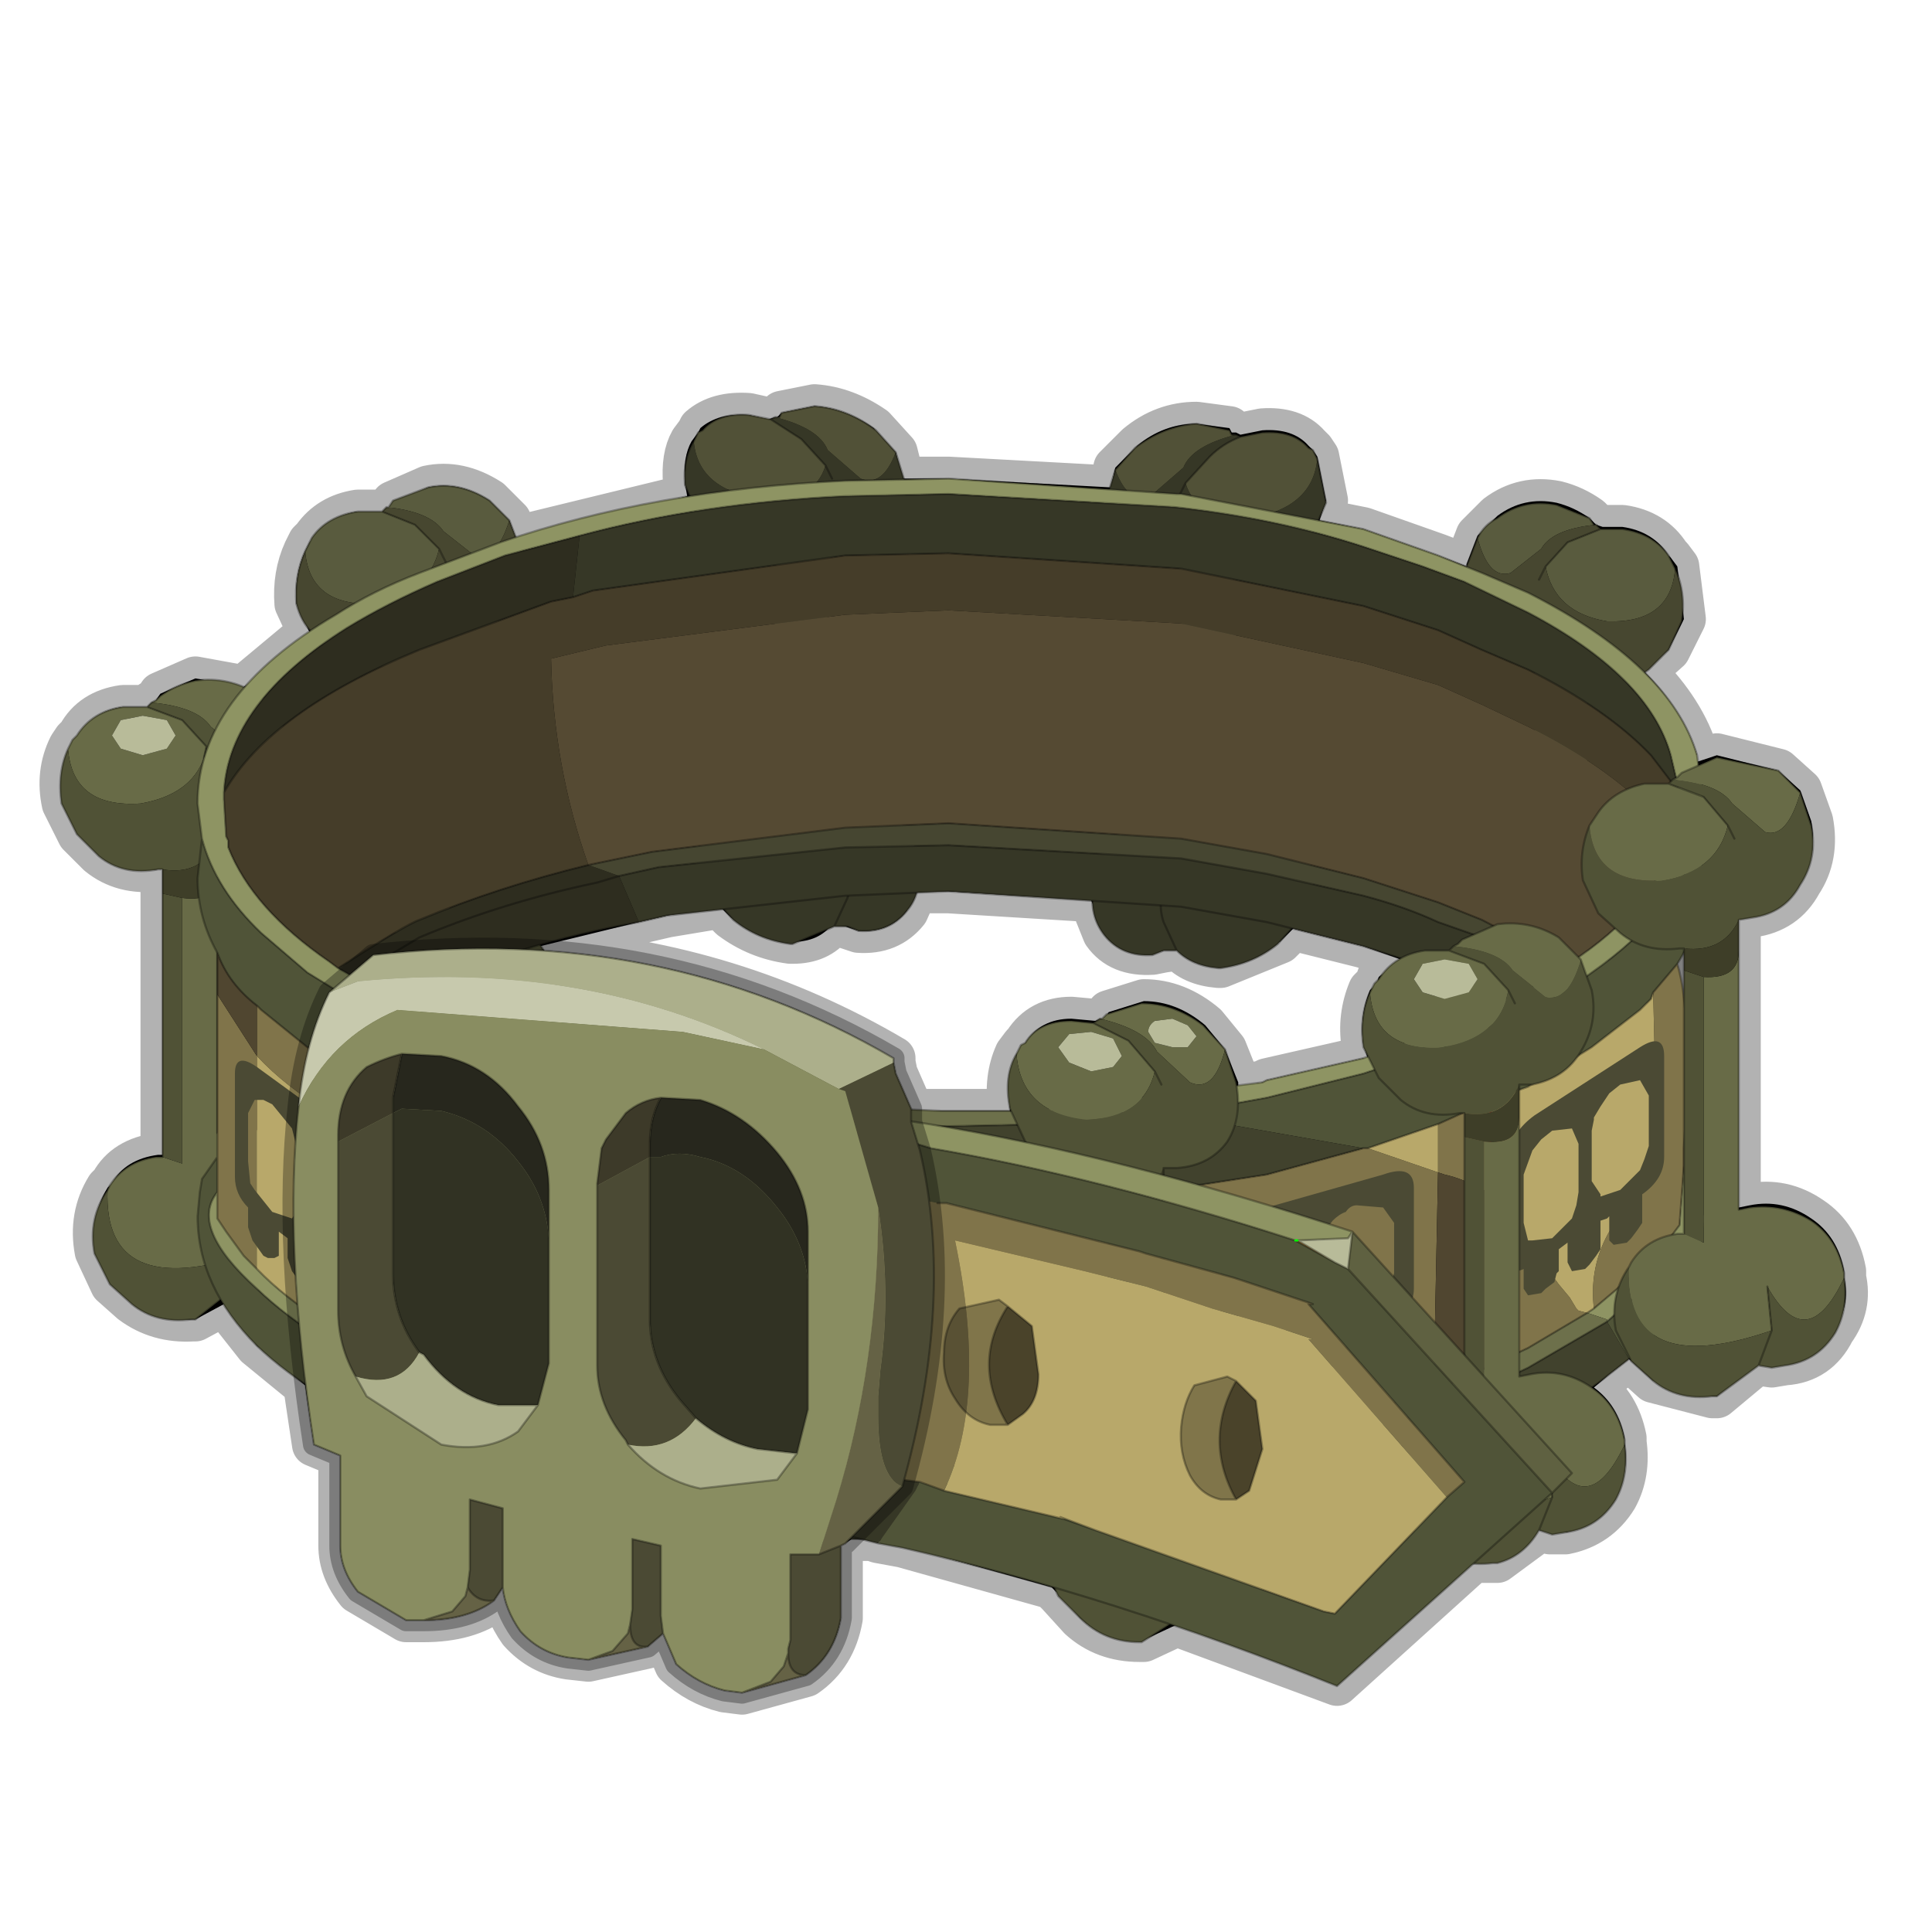 <?xml version="1.0" encoding="UTF-8" standalone="no"?>
<svg xmlns:xlink="http://www.w3.org/1999/xlink" height="440.0px" width="440.0px" xmlns="http://www.w3.org/2000/svg">
  <g transform="matrix(10.0, 0.0, 0.0, 10.0, 0.0, 0.0)">
    <use height="44.0" transform="matrix(1.0, 0.0, 0.0, 1.0, 0.0, 0.0)" width="44.0" xlink:href="#shape0"/>
  </g>
  <defs>
    <g id="shape0" transform="matrix(1.0, 0.0, 0.0, 1.0, 0.0, 0.0)">
      <path d="M44.0 44.0 L0.0 44.0 0.0 0.0 44.0 0.0 44.0 44.0" fill="#43adca" fill-opacity="0.0" fill-rule="evenodd" stroke="none"/>
      <path d="M2.25 19.45 Q2.8 19.9 3.6 19.8 L3.7 19.8 3.7 26.3 3.6 26.3 Q2.85 26.4 2.55 26.95 L2.45 27.05 Q2.05 27.7 2.2 28.5 L2.55 29.25 3.0 29.65 Q3.6 30.1 4.4 30.05 L4.45 30.05 5.1 29.7 5.85 30.65 6.95 31.55 7.0 31.9 7.15 32.9 7.75 33.15 7.75 35.2 Q7.75 35.75 8.15 36.25 L9.25 36.9 9.65 36.9 Q10.65 36.9 11.25 36.45 L11.45 36.15 Q11.5 36.65 11.85 37.15 12.3 37.65 12.95 37.75 L13.4 37.8 14.75 37.5 15.1 37.2 15.4 37.9 Q15.9 38.35 16.5 38.5 L16.9 38.55 18.35 38.15 Q19.0 37.7 19.15 36.85 L19.15 35.2 19.25 35.15 19.4 35.05 19.7 35.05 19.85 35.05 20.0 35.1 20.55 35.2 23.95 36.15 24.1 36.3 24.6 36.85 Q25.15 37.35 25.95 37.35 L26.05 37.35 26.8 37.0 30.45 38.35 33.55 35.55 34.0 35.55 34.1 35.55 35.05 34.85 35.3 34.9 35.65 34.9 Q36.4 34.75 36.8 34.1 37.1 33.55 37.0 32.85 L37.0 32.75 Q36.85 32.0 36.3 31.6 L36.65 31.3 37.1 30.95 37.15 31.0 37.65 31.45 39.0 31.8 39.1 31.8 40.0 31.05 40.35 31.1 40.65 31.05 Q41.4 31.0 41.75 30.3 42.15 29.75 42.0 29.1 L42.0 28.95 Q41.85 28.15 41.25 27.75 40.6 27.3 39.85 27.45 L39.6 27.5 39.6 27.15 39.6 20.9 39.9 20.85 Q40.65 20.75 41.0 20.1 41.4 19.5 41.25 18.7 L41.0 18.0 40.5 17.55 39.1 17.2 38.65 17.35 38.65 17.2 Q38.35 16.2 37.45 15.3 L37.55 15.2 38.0 14.8 38.35 14.1 38.2 12.9 38.05 12.7 38.0 12.65 Q37.65 12.1 36.95 12.0 L36.5 12.0 36.35 11.95 36.3 11.9 36.2 11.8 Q35.85 11.55 35.45 11.45 34.7 11.3 34.1 11.75 L33.65 12.2 33.4 12.85 33.4 12.9 32.75 12.65 31.05 12.05 30.05 11.85 30.2 11.4 30.0 10.4 29.9 10.25 29.8 10.15 Q29.45 9.75 28.75 9.8 L28.25 9.9 28.15 9.85 28.05 9.85 28.0 9.75 27.25 9.65 Q26.5 9.65 25.9 10.15 L25.4 10.65 25.3 11.1 21.6 10.9 20.55 10.9 20.4 10.3 19.9 9.75 Q19.25 9.3 18.55 9.25 L17.8 9.4 17.7 9.5 17.65 9.5 17.5 9.55 17.05 9.45 Q16.35 9.4 15.95 9.75 L15.9 9.85 15.75 10.05 Q15.55 10.4 15.6 11.0 L15.65 11.3 11.75 12.25 11.6 11.85 11.15 11.4 Q10.45 10.95 9.75 11.1 L8.95 11.45 8.9 11.55 8.8 11.6 8.7 11.65 8.15 11.65 Q7.5 11.75 7.15 12.25 L7.05 12.35 6.95 12.55 Q6.7 13.1 6.75 13.75 L7.05 14.4 5.55 15.65 4.45 15.45 3.65 15.8 3.55 15.95 3.45 16.0 3.35 16.1 2.8 16.1 Q2.1 16.2 1.8 16.75 L1.7 16.85 1.6 17.0 Q1.3 17.6 1.45 18.3 L1.8 19.0 2.25 19.45 M19.25 21.1 L19.55 21.2 Q20.25 21.25 20.65 20.75 L20.85 20.3 21.6 20.3 24.85 20.5 25.15 21.25 Q25.5 21.75 26.25 21.7 L26.5 21.65 26.85 21.6 Q27.15 21.95 27.75 22.0 L27.8 22.0 29.15 21.45 29.45 21.15 31.05 21.55 31.9 21.85 31.4 22.25 31.35 22.4 31.2 22.55 Q30.95 23.15 31.05 23.8 L31.15 24.1 31.05 24.1 28.85 24.6 28.75 24.65 28.2 24.75 28.2 24.65 27.9 23.9 27.45 23.35 Q26.8 22.8 26.05 22.8 L25.25 23.05 25.15 23.2 25.05 23.2 24.95 23.25 24.4 23.2 Q23.7 23.2 23.35 23.75 L23.3 23.8 23.15 24.0 Q22.9 24.55 23.0 25.25 L23.0 25.3 22.9 25.3 22.35 25.3 21.6 25.3 21.45 25.3 20.75 25.3 20.75 25.25 20.4 24.45 20.35 24.2 20.35 24.1 Q16.7 21.95 12.4 21.65 L12.3 21.55 14.55 21.0 15.2 20.85 16.4 20.65 16.65 20.9 Q17.25 21.35 18.0 21.45 L18.05 21.45 Q18.65 21.45 18.95 21.05 L19.25 21.1 M38.35 22.8 L38.2 21.95 38.35 21.65 38.35 22.8" fill="#000000" fill-rule="evenodd" stroke="none"/>
      <path d="M38.35 22.8 L38.2 21.95 38.35 21.65 38.35 22.8" fill="none" stroke="#000000" stroke-linecap="round" stroke-linejoin="round" stroke-opacity="0.502" stroke-width="1.0"/>
      <path d="M2.25 19.45 Q2.8 19.9 3.6 19.8 L3.7 19.8 3.7 26.3 3.6 26.3 Q2.85 26.4 2.55 26.95 L2.45 27.05 Q2.05 27.7 2.2 28.5 L2.55 29.25 3.0 29.65 Q3.6 30.1 4.4 30.05 L4.45 30.05 5.1 29.7 5.85 30.65 6.95 31.55 7.0 31.9 7.15 32.9 7.75 33.15 7.75 35.2 Q7.75 35.75 8.15 36.25 L9.25 36.9 9.65 36.9 Q10.65 36.9 11.25 36.45 L11.45 36.15 Q11.5 36.65 11.85 37.15 12.3 37.65 12.95 37.75 L13.4 37.8 14.75 37.5 15.1 37.2 15.4 37.9 Q15.9 38.35 16.5 38.5 L16.9 38.55 18.35 38.15 Q19.0 37.7 19.15 36.85 L19.15 35.2 19.25 35.15 19.4 35.05 19.7 35.05 19.85 35.05 20.0 35.1 20.55 35.2 23.95 36.15 24.1 36.3 24.6 36.85 Q25.15 37.35 25.95 37.35 L26.05 37.35 26.8 37.0 30.45 38.35 33.55 35.55 34.0 35.55 34.1 35.55 35.05 34.85 35.3 34.9 35.65 34.9 Q36.4 34.75 36.8 34.1 37.1 33.55 37.0 32.85 L37.0 32.75 Q36.85 32.0 36.3 31.6 L36.65 31.3 37.1 30.95 37.15 31.0 37.65 31.45 39.0 31.8 39.1 31.8 40.0 31.05 40.35 31.1 40.65 31.05 Q41.4 31.0 41.75 30.3 42.15 29.75 42.0 29.1 L42.0 28.95 Q41.85 28.15 41.25 27.75 40.6 27.3 39.85 27.45 L39.6 27.5 39.6 27.15 39.6 20.9 39.9 20.85 Q40.65 20.75 41.0 20.1 41.4 19.5 41.25 18.7 L41.0 18.0 40.5 17.55 39.1 17.2 38.65 17.35 38.65 17.2 Q38.35 16.2 37.45 15.3 L37.55 15.2 38.0 14.8 38.35 14.1 38.2 12.9 38.05 12.7 38.0 12.65 Q37.65 12.1 36.95 12.0 L36.5 12.0 36.35 11.95 36.3 11.9 36.2 11.8 Q35.85 11.55 35.45 11.45 34.7 11.3 34.1 11.75 L33.65 12.2 33.4 12.85 33.4 12.9 32.75 12.65 31.05 12.05 30.05 11.85 30.2 11.4 30.0 10.4 29.9 10.25 29.8 10.15 Q29.45 9.75 28.75 9.8 L28.25 9.9 28.15 9.85 28.05 9.85 28.0 9.75 27.25 9.65 Q26.5 9.65 25.9 10.15 L25.4 10.65 25.3 11.1 21.6 10.9 20.55 10.9 20.4 10.3 19.9 9.75 Q19.25 9.3 18.55 9.25 L17.8 9.4 17.7 9.5 17.65 9.5 17.5 9.55 17.05 9.45 Q16.35 9.4 15.95 9.75 L15.9 9.85 15.75 10.05 Q15.55 10.4 15.6 11.0 L15.65 11.3 11.75 12.25 11.6 11.85 11.15 11.4 Q10.45 10.95 9.75 11.1 L8.95 11.45 8.9 11.55 8.8 11.6 8.7 11.65 8.15 11.65 Q7.5 11.75 7.15 12.25 L7.05 12.35 6.95 12.55 Q6.7 13.1 6.75 13.75 L7.05 14.4 5.55 15.65 4.45 15.45 3.65 15.8 3.55 15.95 3.45 16.0 3.35 16.1 2.8 16.1 Q2.1 16.2 1.8 16.75 L1.7 16.85 1.6 17.0 Q1.3 17.6 1.45 18.3 L1.8 19.0 2.25 19.45 M19.25 21.1 L18.95 21.05 Q18.65 21.45 18.05 21.45 L18.0 21.45 Q17.25 21.35 16.65 20.9 L16.4 20.65 15.2 20.85 14.55 21.0 12.3 21.55 12.4 21.65 Q16.7 21.95 20.35 24.1 L20.35 24.2 20.4 24.45 20.75 25.25 20.75 25.3 21.45 25.3 21.6 25.3 22.35 25.3 22.9 25.3 23.0 25.3 23.0 25.25 Q22.9 24.55 23.15 24.0 L23.3 23.8 23.35 23.75 Q23.7 23.2 24.4 23.2 L24.95 23.25 25.05 23.2 25.15 23.2 25.25 23.05 26.05 22.8 Q26.8 22.8 27.45 23.35 L27.9 23.9 28.2 24.65 28.2 24.75 28.75 24.65 28.85 24.6 31.05 24.1 31.15 24.1 31.05 23.8 Q30.95 23.15 31.2 22.55 L31.35 22.4 31.4 22.25 31.9 21.85 31.05 21.55 29.45 21.15 29.15 21.45 27.8 22.0 27.75 22.0 Q27.15 21.95 26.85 21.6 L26.5 21.65 26.25 21.7 Q25.5 21.75 25.15 21.25 L24.85 20.5 21.6 20.3 20.85 20.3 20.65 20.75 Q20.25 21.25 19.55 21.2 L19.25 21.1" fill="none" stroke="#000000" stroke-linecap="round" stroke-linejoin="round" stroke-opacity="0.302" stroke-width="1.0"/>
      <path d="M34.95 15.7 L34.95 20.9 34.95 21.25 34.7 21.2 Q34.0 21.1 33.4 21.5 32.8 21.85 32.7 22.6 L32.7 22.75 Q32.55 23.35 32.85 23.95 33.25 24.55 33.95 24.6 L34.25 24.65 34.55 24.6 Q34.85 25.15 35.45 25.3 L35.5 25.3 Q36.25 25.4 36.8 24.95 L37.25 24.55 37.6 23.85 Q37.7 23.1 37.35 22.5 L37.25 22.4 Q36.9 21.85 36.25 21.8 L36.15 21.8 36.15 16.1 35.7 16.2 Q34.95 16.25 34.95 15.7 M34.3 22.9 Q34.1 23.35 34.25 23.85 L34.55 24.6 34.25 23.85 Q34.1 23.35 34.3 22.9" fill="#505236" fill-rule="evenodd" stroke="none"/>
      <path d="M34.95 14.95 L34.95 15.7 Q34.95 16.25 35.7 16.2 L36.15 16.1 36.15 15.55 Q35.3 15.7 34.95 14.95" fill="#3e3e28" fill-rule="evenodd" stroke="none"/>
      <path d="M36.35 11.95 L36.3 11.95 36.2 11.8 35.45 11.5 Q34.7 11.35 34.1 11.8 33.8 11.95 33.65 12.25 33.9 13.2 34.4 13.05 L35.1 12.5 Q35.35 12.05 36.35 11.95 M38.15 12.95 L38.05 12.75 38.0 12.65 Q37.65 12.15 36.95 12.05 L36.45 12.05 35.7 12.35 35.2 12.9 Q35.4 13.95 36.6 14.15 38.05 14.2 38.15 12.95" fill="#595b3e" fill-rule="evenodd" stroke="none"/>
      <path d="M36.35 11.95 Q35.35 12.05 35.1 12.5 L34.4 13.05 Q33.9 13.2 33.65 12.25 L33.4 12.9 Q33.25 13.65 33.6 14.2 L34.7 14.95 34.95 14.95 Q35.3 15.7 36.15 15.55 L36.2 15.55 Q36.95 15.7 37.55 15.25 L38.0 14.8 38.3 14.15 Q38.4 13.5 38.15 12.95 38.05 14.2 36.6 14.15 35.4 13.95 35.2 12.9 L35.7 12.35 36.45 12.05 36.35 11.95 M35.2 12.9 L35.05 13.2 35.2 12.9" fill="#474730" fill-rule="evenodd" stroke="none"/>
      <path d="M33.65 12.25 Q33.8 11.95 34.1 11.8 34.7 11.35 35.45 11.5 L36.2 11.8 36.3 11.95 36.35 11.95 M33.65 12.25 L33.4 12.9 Q33.25 13.65 33.6 14.2 L34.7 14.95 34.95 14.95 34.95 15.7 34.95 20.9 34.95 21.25 34.7 21.2 Q34.0 21.1 33.4 21.5 32.8 21.85 32.7 22.6 L32.7 22.75 Q32.55 23.35 32.85 23.95 33.25 24.55 33.95 24.6 L34.25 24.65 34.55 24.6 Q34.85 25.15 35.45 25.3 L35.5 25.3 Q36.25 25.4 36.8 24.95 L37.25 24.55 37.6 23.85 Q37.7 23.1 37.35 22.5 L37.25 22.4 Q36.9 21.85 36.25 21.8 L36.15 21.8 36.15 16.1 36.15 15.55 36.2 15.55 Q36.95 15.7 37.55 15.25 L38.0 14.8 38.3 14.15 Q38.4 13.5 38.15 12.95 L38.05 12.75 38.0 12.65 Q37.65 12.15 36.95 12.05 L36.45 12.05 36.35 11.95 M35.05 13.2 L35.2 12.9 M36.45 12.05 L35.7 12.35 35.2 12.9 M34.55 24.6 L34.25 23.85 Q34.1 23.35 34.3 22.9" fill="none" stroke="#000000" stroke-linecap="round" stroke-linejoin="round" stroke-opacity="0.302" stroke-width="0.05"/>
      <path d="M26.85 12.9 L26.9 13.5 Q26.95 14.05 27.7 13.85 L28.1 13.65 28.1 13.15 Q27.25 13.45 26.85 12.9" fill="#3e3e28" fill-rule="evenodd" stroke="none"/>
      <path d="M28.15 9.9 Q27.15 10.15 26.95 10.65 L26.2 11.3 Q25.7 11.5 25.4 10.7 L25.2 11.35 Q25.1 12.0 25.45 12.45 25.85 12.95 26.6 12.9 L26.85 12.9 Q27.25 13.45 28.1 13.15 L28.15 13.15 Q28.9 13.1 29.45 12.6 L29.9 12.15 30.2 11.45 30.0 10.45 Q29.9 11.55 28.5 11.8 27.25 11.85 27.0 11.0 L27.55 10.4 Q27.85 10.1 28.25 9.95 L28.15 9.9 M26.9 13.5 L27.1 18.2 27.1 18.5 26.9 18.5 Q26.15 18.55 25.55 19.0 24.95 19.45 24.9 20.15 L24.9 20.25 Q24.8 20.85 25.15 21.3 25.55 21.8 26.25 21.75 L26.5 21.65 26.8 21.65 Q27.15 22.0 27.75 22.05 L27.8 22.05 Q28.55 21.95 29.1 21.5 L29.55 21.0 29.9 20.35 Q29.95 19.6 29.55 19.15 L29.45 19.05 Q29.1 18.65 28.4 18.7 L28.35 18.7 28.1 13.65 27.7 13.85 Q26.95 14.05 26.9 13.5 M26.85 11.3 L27.0 11.0 26.85 11.3 M26.55 20.1 Q26.35 20.55 26.5 21.0 L26.8 21.65 26.5 21.0 Q26.35 20.55 26.55 20.1" fill="#363726" fill-rule="evenodd" stroke="none"/>
      <path d="M28.15 9.9 L28.05 9.9 28.0 9.8 27.25 9.65 Q26.5 9.7 25.85 10.2 L25.4 10.7 Q25.7 11.5 26.2 11.3 L26.95 10.65 Q27.15 10.15 28.15 9.9 M30.0 10.45 L29.9 10.25 29.8 10.2 Q29.45 9.8 28.75 9.85 L28.25 9.95 Q27.85 10.1 27.55 10.4 L27.0 11.0 Q27.25 11.85 28.5 11.8 29.9 11.55 30.0 10.45" fill="#515137" fill-rule="evenodd" stroke="none"/>
      <path d="M25.4 10.7 L25.85 10.2 Q26.5 9.7 27.25 9.65 L28.0 9.8 28.05 9.9 28.15 9.9 M25.4 10.7 L25.2 11.35 Q25.1 12.0 25.45 12.45 25.85 12.95 26.6 12.9 L26.85 12.9 26.9 13.5 27.1 18.2 27.1 18.5 26.9 18.5 Q26.15 18.55 25.55 19.0 24.95 19.45 24.9 20.15 L24.9 20.25 Q24.8 20.85 25.15 21.3 25.55 21.8 26.25 21.75 L26.5 21.65 26.8 21.65 Q27.15 22.0 27.75 22.05 L27.8 22.05 Q28.55 21.95 29.1 21.5 L29.55 21.0 29.9 20.35 Q29.95 19.6 29.55 19.15 L29.45 19.05 Q29.1 18.65 28.4 18.7 L28.35 18.7 28.1 13.65 28.1 13.15 28.15 13.15 Q28.9 13.1 29.45 12.6 L29.9 12.15 30.2 11.45 30.0 10.45 29.9 10.25 29.8 10.2 Q29.45 9.8 28.75 9.85 L28.25 9.95 28.15 9.9 M28.25 9.95 Q27.85 10.1 27.55 10.4 L27.0 11.0 26.85 11.3 M26.8 21.65 L26.5 21.0 Q26.35 20.55 26.55 20.1" fill="none" stroke="#000000" stroke-linecap="round" stroke-linejoin="round" stroke-opacity="0.302" stroke-width="0.05"/>
      <path d="M18.95 12.45 L18.9 13.05 Q18.85 13.6 18.1 13.4 L17.7 13.2 17.7 12.7 Q18.55 13.0 18.95 12.45" fill="#3e3e28" fill-rule="evenodd" stroke="none"/>
      <path d="M17.65 9.5 Q18.65 9.75 18.85 10.25 L19.6 10.9 Q20.1 11.1 20.4 10.3 L20.6 10.95 Q20.7 11.6 20.35 12.05 19.95 12.5 19.2 12.45 L18.95 12.45 Q18.55 13.0 17.7 12.7 L17.65 12.7 Q16.9 12.65 16.35 12.2 L15.9 11.75 15.6 11.05 Q15.55 10.45 15.8 10.05 15.9 11.15 17.3 11.35 18.55 11.45 18.8 10.6 L18.25 10.0 17.55 9.55 17.65 9.5 M18.9 13.05 L18.7 17.7 18.7 18.0 18.9 18.0 Q19.65 18.05 20.25 18.5 20.85 18.95 20.9 19.65 L20.9 19.75 Q21.0 20.35 20.65 20.75 20.25 21.25 19.55 21.2 L19.3 21.1 19.0 21.1 18.05 21.5 18.0 21.5 Q17.25 21.4 16.7 20.95 L16.25 20.45 15.9 19.8 Q15.85 19.1 16.25 18.6 L16.35 18.55 Q16.7 18.15 17.4 18.2 L17.45 18.2 17.7 13.2 18.1 13.4 Q18.85 13.6 18.9 13.05 M18.95 10.9 L18.8 10.6 18.95 10.9 M19.25 19.6 Q19.45 20.0 19.3 20.45 L19.0 21.1 19.3 20.45 Q19.45 20.0 19.25 19.6" fill="#363726" fill-rule="evenodd" stroke="none"/>
      <path d="M17.65 9.5 L17.75 9.5 17.8 9.4 18.55 9.25 Q19.3 9.3 19.95 9.8 L20.4 10.3 Q20.1 11.1 19.6 10.9 L18.85 10.25 Q18.65 9.75 17.65 9.5 M15.8 10.05 L15.9 9.85 16.0 9.8 Q16.35 9.4 17.05 9.45 L17.55 9.55 18.25 10.0 18.8 10.6 Q18.55 11.45 17.3 11.35 15.9 11.15 15.8 10.05" fill="#515137" fill-rule="evenodd" stroke="none"/>
      <path d="M20.4 10.3 L19.95 9.8 Q19.3 9.3 18.55 9.25 L17.8 9.4 17.75 9.5 17.65 9.5 M20.4 10.3 L20.6 10.95 Q20.7 11.6 20.35 12.05 19.95 12.5 19.2 12.45 L18.95 12.45 18.9 13.05 18.7 17.7 18.7 18.0 18.9 18.0 Q19.65 18.05 20.25 18.5 20.85 18.95 20.9 19.65 L20.9 19.75 Q21.0 20.35 20.65 20.75 20.25 21.25 19.55 21.2 L19.3 21.1 19.0 21.1 18.05 21.5 18.0 21.5 Q17.25 21.4 16.7 20.95 L16.25 20.45 15.9 19.8 Q15.85 19.1 16.25 18.6 L16.35 18.55 Q16.7 18.15 17.4 18.2 L17.45 18.2 17.7 13.2 17.7 12.7 17.65 12.7 Q16.9 12.65 16.35 12.2 L15.9 11.75 15.6 11.05 Q15.55 10.45 15.8 10.05 L15.9 9.85 16.0 9.8 Q16.35 9.4 17.05 9.45 L17.55 9.55 17.65 9.5 M17.55 9.55 L18.25 10.0 18.8 10.6 18.95 10.9 M19.0 21.1 L19.3 20.45 Q19.45 20.0 19.25 19.6" fill="none" stroke="#000000" stroke-linecap="round" stroke-linejoin="round" stroke-opacity="0.302" stroke-width="0.05"/>
      <path d="M10.25 15.3 L10.25 20.5 10.25 20.85 10.45 20.8 Q11.2 20.7 11.85 21.1 12.45 21.45 12.55 22.2 L12.55 22.35 Q12.7 22.95 12.35 23.55 12.0 24.15 11.25 24.2 L10.95 24.25 10.65 24.2 Q10.35 24.75 9.75 24.9 L9.7 24.9 Q8.9 25.0 8.35 24.55 L7.85 24.15 7.5 23.45 Q7.4 22.7 7.8 22.1 L7.85 22.0 Q8.2 21.45 8.9 21.4 L9.0 21.4 9.0 15.7 9.45 15.8 Q10.25 15.85 10.25 15.3 M10.9 22.5 L10.95 23.45 10.65 24.2 10.95 23.45 10.9 22.5" fill="#505236" fill-rule="evenodd" stroke="none"/>
      <path d="M10.25 14.55 L10.25 15.3 Q10.25 15.85 9.45 15.8 L9.0 15.7 9.0 15.15 Q9.9 15.3 10.25 14.55" fill="#3e3e28" fill-rule="evenodd" stroke="none"/>
      <path d="M8.8 11.55 L8.85 11.55 8.95 11.4 9.75 11.1 Q10.45 10.95 11.15 11.4 L11.6 11.85 Q11.3 12.8 10.8 12.65 L10.1 12.1 Q9.8 11.65 8.8 11.55 M6.95 12.55 L7.05 12.35 7.1 12.25 Q7.45 11.75 8.15 11.65 L8.7 11.65 9.45 11.95 10.0 12.5 Q9.75 13.55 8.5 13.75 7.05 13.8 6.95 12.55" fill="#595b3e" fill-rule="evenodd" stroke="none"/>
      <path d="M8.8 11.55 Q9.8 11.65 10.1 12.1 L10.8 12.65 Q11.3 12.8 11.6 11.85 L11.85 12.5 Q12.0 13.25 11.65 13.8 11.25 14.4 10.5 14.55 L10.25 14.55 Q9.9 15.3 9.0 15.15 L8.95 15.15 Q8.15 15.3 7.6 14.85 L7.1 14.4 Q6.85 14.15 6.75 13.75 6.7 13.1 6.95 12.55 7.05 13.8 8.5 13.75 9.75 13.55 10.0 12.5 L9.45 11.95 8.7 11.65 8.8 11.55 M10.0 12.5 L10.15 12.8 10.0 12.5" fill="#474730" fill-rule="evenodd" stroke="none"/>
      <path d="M11.6 11.85 L11.15 11.4 Q10.45 10.95 9.75 11.1 L8.95 11.4 8.85 11.55 8.8 11.55 M11.6 11.85 L11.85 12.5 Q12.0 13.25 11.65 13.8 11.25 14.4 10.5 14.55 L10.25 14.55 10.25 15.3 10.25 20.5 10.25 20.85 10.45 20.8 Q11.2 20.7 11.85 21.1 12.45 21.45 12.55 22.2 L12.55 22.35 Q12.7 22.95 12.35 23.55 12.0 24.15 11.25 24.2 L10.95 24.25 10.65 24.2 Q10.35 24.75 9.75 24.9 L9.7 24.9 Q8.9 25.0 8.35 24.55 L7.85 24.15 7.5 23.45 Q7.4 22.7 7.8 22.1 L7.85 22.0 Q8.2 21.45 8.9 21.4 L9.0 21.4 9.0 15.7 9.0 15.15 8.95 15.15 Q8.15 15.3 7.6 14.85 L7.1 14.4 Q6.85 14.15 6.75 13.75 6.7 13.1 6.95 12.55 L7.05 12.35 7.1 12.25 Q7.45 11.75 8.15 11.65 L8.7 11.65 8.8 11.55 M10.15 12.8 L10.0 12.5 M8.7 11.65 L9.45 11.95 10.0 12.5 M10.65 24.2 L10.95 23.45 10.9 22.5" fill="none" stroke="#000000" stroke-linecap="round" stroke-linejoin="round" stroke-opacity="0.302" stroke-width="0.05"/>
      <path d="M2.75 17.05 L2.55 16.75 2.75 16.4 3.25 16.3 3.8 16.4 4.0 16.75 3.8 17.05 3.25 17.2 2.75 17.05 M3.35 16.1 L2.8 16.1 Q2.1 16.2 1.75 16.75 L1.65 16.85 1.55 17.05 Q1.65 18.4 3.2 18.3 4.35 18.1 4.65 17.25 L4.7 17.0 4.15 16.4 3.35 16.1 M3.7 26.35 L3.55 26.35 Q2.85 26.45 2.5 27.0 L2.45 27.1 Q2.35 29.65 5.7 28.55 L5.6 27.55 Q6.5 29.15 7.35 27.35 L7.35 27.25 Q7.2 26.45 6.6 26.05 5.95 25.6 5.2 25.75 L4.95 25.8 4.95 25.4 4.95 19.95 Q4.95 20.55 4.15 20.45 L4.15 26.5 3.7 26.35 M6.35 16.3 L5.85 15.8 Q5.2 15.4 4.45 15.5 4.0 15.6 3.65 15.85 L3.55 15.95 3.45 16.0 Q4.5 16.1 4.8 16.55 L5.55 17.15 Q6.05 17.3 6.35 16.3" fill="#686b47" fill-rule="evenodd" stroke="none"/>
      <path d="M2.75 17.05 L3.25 17.2 3.8 17.05 4.0 16.75 3.8 16.4 3.25 16.3 2.75 16.4 2.55 16.75 2.75 17.05" fill="#b8bb99" fill-rule="evenodd" stroke="none"/>
      <path d="M1.55 17.05 Q1.3 17.6 1.4 18.3 L1.75 19.0 2.25 19.5 Q2.8 19.95 3.6 19.8 L3.7 19.8 Q4.6 19.95 4.95 19.15 L5.25 19.15 6.35 18.4 Q6.75 17.75 6.6 17.0 L6.35 16.3 Q6.05 17.3 5.55 17.15 L4.8 16.55 Q4.5 16.1 3.45 16.0 L3.35 16.1 4.15 16.4 4.7 17.0 4.65 17.25 Q4.35 18.1 3.2 18.3 1.65 18.4 1.55 17.05 M3.7 20.35 L3.7 26.35 4.15 26.5 4.15 20.45 3.7 20.35 M2.45 27.1 Q2.0 27.75 2.15 28.55 L2.5 29.25 3.0 29.7 Q3.55 30.15 4.35 30.05 L4.45 30.05 5.4 29.3 5.7 29.4 6.0 29.35 Q6.75 29.25 7.15 28.6 7.45 28.05 7.35 27.35 6.5 29.15 5.6 27.55 L5.7 28.55 Q2.35 29.65 2.45 27.1 M5.7 28.55 L5.4 29.3 5.7 28.55" fill="#505236" fill-rule="evenodd" stroke="none"/>
      <path d="M3.7 19.8 L3.7 20.35 4.15 20.45 Q4.95 20.55 4.95 19.95 L4.95 19.15 Q4.6 19.95 3.7 19.8" fill="#3e3e28" fill-rule="evenodd" stroke="none"/>
      <path d="M3.35 16.1 L2.8 16.1 Q2.1 16.2 1.75 16.75 L1.65 16.85 1.55 17.05 Q1.3 17.6 1.4 18.3 L1.75 19.0 2.25 19.5 Q2.8 19.95 3.6 19.8 L3.7 19.8 3.7 20.35 3.7 26.35 3.55 26.35 Q2.85 26.45 2.5 27.0 L2.45 27.1 Q2.0 27.75 2.15 28.55 L2.5 29.25 3.0 29.7 Q3.55 30.15 4.35 30.05 L4.45 30.05 5.4 29.3 5.7 29.4 6.0 29.35 Q6.75 29.25 7.15 28.6 7.45 28.05 7.35 27.35 L7.35 27.25 Q7.2 26.45 6.6 26.05 5.95 25.6 5.2 25.75 L4.95 25.8 4.95 25.4 4.95 19.95 4.95 19.15 5.25 19.15 6.35 18.4 Q6.75 17.75 6.6 17.0 L6.35 16.3 5.85 15.8 Q5.2 15.4 4.45 15.5 4.0 15.6 3.65 15.85 L3.55 15.95 3.45 16.0 3.35 16.1 4.15 16.4 4.7 17.0 4.65 17.25 M5.4 29.3 L5.7 28.55 5.6 27.55" fill="none" stroke="#000000" stroke-linecap="round" stroke-linejoin="round" stroke-opacity="0.302" stroke-width="0.05"/>
      <path d="M5.1 18.05 Q5.2 16.0 7.9 14.3 8.8 13.75 9.95 13.25 L11.5 12.65 13.2 12.2 Q16.0 11.45 19.25 11.3 L21.6 11.25 26.75 11.55 Q29.05 11.8 31.05 12.45 L32.4 12.9 33.35 13.25 34.8 13.95 Q37.55 15.4 38.05 17.2 L38.25 18.05 38.25 18.2 38.15 19.05 38.1 19.15 38.05 19.3 Q37.6 20.7 35.8 21.9 L35.65 22.0 35.3 22.25 34.8 22.55 34.35 22.75 34.3 22.75 33.35 23.2 32.4 23.6 31.05 24.1 28.85 24.6 28.75 24.65 26.75 24.9 24.0 25.25 23.35 25.3 24.0 25.3 26.5 25.35 26.9 25.35 28.85 25.0 31.05 24.45 31.2 24.4 32.75 23.9 33.75 23.45 34.8 23.0 35.7 22.55 36.25 22.15 Q38.25 20.75 38.65 19.1 L38.8 18.3 38.65 17.2 Q38.05 15.15 34.8 13.5 L33.75 13.05 33.5 12.95 32.75 12.65 31.05 12.05 26.9 11.25 26.8 11.25 21.6 10.9 19.25 10.95 Q14.9 11.15 11.4 12.35 L9.55 13.05 Q8.5 13.45 7.65 14.0 4.5 15.85 4.5 18.3 L4.6 19.1 Q4.9 20.25 5.95 21.25 L7.0 22.15 7.65 22.55 8.45 23.0 8.75 23.15 9.55 23.45 Q11.15 24.15 12.9 24.6 L12.9 24.2 9.95 23.2 8.95 22.8 8.9 22.8 8.9 22.75 8.05 22.25 7.7 22.05 7.5 21.9 Q5.75 20.7 5.2 19.3 L5.2 19.15 5.15 19.05 5.1 18.2 5.1 18.05 M12.9 32.4 L10.85 31.75 9.55 31.2 Q7.1 30.2 5.85 28.9 L5.55 28.6 5.15 28.05 4.95 27.75 4.95 27.15 Q4.3 27.95 5.85 29.35 7.15 30.6 9.55 31.65 11.15 32.35 12.9 32.8 L12.9 32.4 M38.35 26.55 L38.25 27.9 37.8 28.5 37.6 28.7 36.3 29.8 36.15 29.9 36.6 30.05 36.6 30.1 37.7 29.1 37.85 28.9 38.25 28.35 Q38.7 27.65 38.35 26.55" fill="#8e9463" fill-rule="evenodd" stroke="none"/>
      <path d="M5.1 18.05 L5.1 18.2 5.15 19.05 5.2 19.15 5.2 19.3 Q5.75 20.7 7.5 21.9 L7.7 22.05 Q9.25 21.05 9.55 20.95 11.35 20.2 13.4 19.7 12.6 17.45 12.55 15.0 L13.8 14.7 19.25 14.0 21.6 13.9 26.9 14.2 31.05 15.1 32.75 15.6 33.75 16.05 34.8 16.55 Q36.6 17.45 37.6 18.5 L38.1 19.15 38.15 19.05 38.25 18.2 38.25 18.05 37.6 17.2 Q36.6 16.15 34.8 15.25 L33.75 14.8 32.75 14.35 31.05 13.8 26.9 12.95 21.6 12.6 19.25 12.65 13.5 13.45 13.05 13.6 12.55 13.7 9.55 14.8 Q6.15 16.2 5.1 18.05" fill="#453d29" fill-rule="evenodd" stroke="none"/>
      <path d="M12.9 24.6 Q11.15 24.15 9.55 23.45 L8.75 23.15 8.45 23.0 7.65 22.55 7.0 22.15 5.95 21.25 Q4.9 20.25 4.6 19.1 L4.5 20.0 Q4.5 20.9 4.95 21.7 5.2 22.4 5.85 22.9 L5.95 23.0 7.0 23.85 8.45 24.75 9.55 25.15 9.65 25.2 12.9 26.35 12.9 24.6 M38.65 19.1 Q38.25 20.75 36.25 22.15 L35.7 22.55 34.8 23.0 33.75 23.45 32.75 23.9 31.2 24.4 31.05 24.45 28.85 25.0 26.9 25.35 26.5 25.35 31.05 26.15 31.15 26.15 32.75 25.6 33.75 25.15 33.95 25.05 34.8 24.75 36.25 23.85 37.35 23.0 37.6 22.75 37.65 22.6 38.2 21.95 Q38.8 21.0 38.8 20.0 L38.65 19.1 M4.95 26.35 L4.6 26.85 4.55 27.15 4.5 27.7 Q4.5 29.3 5.85 30.65 7.1 31.85 9.55 32.9 11.15 33.6 12.9 34.1 L12.9 32.8 Q11.15 32.35 9.55 31.65 7.15 30.6 5.85 29.35 4.3 27.95 4.95 27.15 L4.95 26.35 M33.95 24.7 L33.95 25.05 33.95 24.7 M38.65 27.0 L38.35 26.2 38.35 26.55 Q38.7 27.65 38.25 28.35 L37.85 28.9 37.7 29.1 36.6 30.1 37.1 30.95 Q38.8 29.5 38.8 27.7 L38.75 27.45 38.75 27.2 38.65 27.0" fill="#505438" fill-rule="evenodd" stroke="none"/>
      <path d="M4.95 22.65 L4.95 26.35 4.95 27.15 4.95 27.75 5.15 28.05 5.55 28.6 5.85 28.9 5.85 24.05 Q7.15 25.45 9.85 26.45 L10.85 31.75 12.9 32.4 Q15.8 33.15 19.25 33.35 L19.7 33.35 20.6 33.4 21.6 33.4 26.9 33.05 28.85 32.75 31.05 32.2 32.65 31.65 32.75 26.7 31.15 26.15 31.05 26.15 28.85 26.75 26.9 27.05 24.0 27.3 21.6 27.35 21.45 27.35 20.7 27.35 20.15 27.35 19.7 27.3 19.25 27.3 17.0 27.15 12.9 26.35 9.65 25.2 9.55 25.15 8.45 24.75 7.0 23.85 5.95 23.0 5.85 22.9 5.85 24.05 4.95 22.65 M38.35 26.2 L38.35 26.15 Q38.55 23.1 38.2 21.95 L37.65 22.6 37.75 26.85 Q36.1 28.1 36.3 29.8 L37.6 28.7 37.8 28.5 38.25 27.9 38.35 26.55 38.35 26.2 M33.95 25.05 L33.75 25.15 32.75 25.6 32.75 26.7 32.9 26.75 Q33.35 26.85 33.75 27.1 L33.95 27.15 33.95 27.2 33.95 31.1 34.8 30.7 36.15 29.9 35.95 29.85 35.9 29.8 35.75 29.55 35.5 29.25 34.8 28.3 34.7 28.2 33.95 27.2 33.95 25.05" fill="#80744a" fill-rule="evenodd" stroke="none"/>
      <path d="M13.2 12.2 L11.5 12.65 9.95 13.25 Q8.8 13.75 7.9 14.3 5.2 16.0 5.1 18.05 6.15 16.2 9.55 14.8 L12.55 13.7 13.05 13.6 13.2 12.2 M7.7 22.05 L8.05 22.25 8.9 22.75 8.95 22.8 9.55 22.5 Q11.8 21.5 14.55 21.0 L14.1 19.95 13.4 19.7 Q11.35 20.2 9.55 20.95 9.25 21.05 7.7 22.05 M8.05 22.25 L9.55 21.35 Q11.45 20.55 13.6 20.1 L14.1 19.95 13.6 20.1 Q11.45 20.55 9.55 21.35 L8.05 22.25" fill="#2e2d1f" fill-rule="evenodd" stroke="none"/>
      <path d="M31.15 26.15 L32.75 26.7 32.75 25.6 31.15 26.15 M10.85 31.75 L9.85 26.45 Q7.15 25.45 5.85 24.05 L5.85 28.9 Q7.1 30.2 9.55 31.2 L10.85 31.75 M37.65 22.6 L37.6 22.75 37.35 23.0 36.25 23.85 34.8 24.75 33.95 25.05 33.95 27.2 34.7 28.2 34.8 28.3 35.5 29.25 35.75 29.55 35.9 29.8 35.95 29.85 36.15 29.9 36.3 29.8 Q36.1 28.1 37.75 26.85 L37.65 22.6" fill="#b8a86a" fill-rule="evenodd" stroke="none"/>
      <path d="M34.3 22.75 L34.35 22.75 34.8 22.55 35.3 22.25 34.8 21.95 33.75 21.35 32.75 21.0 Q32.0 20.65 31.05 20.4 L28.85 19.9 26.9 19.55 21.6 19.25 19.25 19.3 15.0 19.75 14.1 19.95 14.55 21.0 15.2 20.85 19.25 20.4 21.6 20.3 26.9 20.65 28.85 21.0 31.05 21.55 32.75 22.1 33.75 22.5 34.3 22.75 M38.25 18.05 L38.05 17.2 Q37.55 15.4 34.8 13.95 L33.35 13.25 32.4 12.9 31.05 12.45 Q29.05 11.8 26.75 11.55 L21.6 11.25 19.25 11.3 Q16.0 11.45 13.2 12.2 L13.05 13.6 13.5 13.45 19.25 12.65 21.6 12.6 26.9 12.95 31.05 13.8 32.75 14.35 33.75 14.8 34.8 15.25 Q36.6 16.15 37.6 17.2 L38.25 18.05" fill="#363726" fill-rule="evenodd" stroke="none"/>
      <path d="M12.9 24.2 L12.9 24.6 19.05 25.55 19.25 25.6 21.45 25.65 21.6 25.65 24.0 25.6 26.5 25.35 24.0 25.3 23.35 25.3 22.9 25.3 22.35 25.3 21.6 25.3 21.45 25.3 19.25 25.2 18.3 25.15 12.9 24.2 M32.65 31.65 L31.05 32.2 28.85 32.75 26.9 33.05 21.6 33.4 20.6 33.4 19.7 33.35 19.25 33.35 Q15.8 33.15 12.9 32.4 L12.9 32.8 Q15.8 33.6 19.25 33.8 L19.7 33.8 20.85 33.8 21.6 33.8 26.9 33.45 28.85 33.2 31.05 32.6 32.6 32.1 32.75 32.05 33.75 31.65 33.95 31.55 34.8 31.15 36.6 30.1 36.6 30.05 36.15 29.9 34.8 30.7 33.95 31.1 33.95 31.55 33.95 31.1 33.75 31.2 32.75 31.65 32.65 31.65" fill="#6d704b" fill-rule="evenodd" stroke="none"/>
      <path d="M12.9 34.1 Q15.8 34.9 19.25 35.05 L19.7 35.05 20.65 35.1 21.6 35.1 26.9 34.75 28.85 34.45 31.05 33.95 32.6 33.4 32.75 33.35 33.75 32.9 33.95 32.8 33.95 31.55 33.95 32.8 Q35.6 32.15 36.65 31.3 L37.1 30.95 36.6 30.1 34.8 31.15 33.95 31.55 33.75 31.65 32.75 32.05 32.6 32.1 31.05 32.6 28.85 33.2 26.9 33.45 21.6 33.8 20.85 33.8 19.7 33.8 19.25 33.8 Q15.8 33.6 12.9 32.8 L12.9 34.1 M12.9 26.35 L17.0 27.15 19.25 27.3 19.7 27.3 20.15 27.35 20.7 27.35 21.45 27.35 21.6 27.35 24.0 27.3 26.9 27.05 28.85 26.75 31.05 26.15 31.15 26.15 31.05 26.15 26.5 25.35 24.0 25.6 21.6 25.65 21.45 25.65 19.25 25.6 19.05 25.55 12.9 24.6 12.9 26.35" fill="#41422d" fill-rule="evenodd" stroke="none"/>
      <path d="M35.3 22.25 L35.65 22.0 34.8 21.5 33.75 20.95 32.75 20.55 31.05 20.0 28.85 19.45 26.9 19.1 21.6 18.75 19.25 18.85 14.85 19.4 13.4 19.7 14.1 19.95 15.0 19.75 19.25 19.3 21.6 19.25 26.9 19.55 28.85 19.9 31.05 20.4 Q32.0 20.65 32.75 21.0 L33.75 21.35 34.8 21.95 35.3 22.25" fill="#464631" fill-rule="evenodd" stroke="none"/>
      <path d="M4.95 21.7 L4.95 22.65 5.85 24.05 5.85 22.9 Q5.2 22.4 4.95 21.7 M32.75 26.7 L32.65 31.65 32.75 31.65 33.75 31.2 33.95 31.1 33.95 27.2 33.95 27.15 33.75 27.1 Q33.35 26.85 32.9 26.75 L32.75 26.7" fill="#504630" fill-rule="evenodd" stroke="none"/>
      <path d="M35.65 22.0 L35.8 21.9 Q37.6 20.7 38.05 19.3 L38.1 19.15 37.6 18.5 Q36.6 17.45 34.8 16.55 L33.75 16.05 32.75 15.6 31.05 15.1 26.9 14.2 21.6 13.9 19.25 14.0 13.8 14.7 12.55 15.0 Q12.6 17.45 13.4 19.7 L14.85 19.4 19.25 18.85 21.6 18.75 26.9 19.1 28.85 19.45 31.05 20.0 32.75 20.55 33.75 20.95 34.8 21.5 35.65 22.0" fill="#554a33" fill-rule="evenodd" stroke="none"/>
      <path d="M13.2 12.2 L11.5 12.65 9.95 13.25 Q8.8 13.75 7.9 14.3 5.2 16.0 5.1 18.05 L5.1 18.2 5.15 19.05 5.2 19.15 5.2 19.3 Q5.75 20.7 7.5 21.9 L7.7 22.05 8.05 22.25 8.9 22.75 M8.9 22.8 L8.95 22.8 9.95 23.2 12.9 24.2 18.3 25.15 19.25 25.2 21.45 25.3 21.6 25.3 22.35 25.3 22.9 25.3 23.35 25.3 24.0 25.25 26.75 24.9 28.75 24.65 28.85 24.6 31.05 24.1 32.4 23.6 33.35 23.2 34.3 22.75 34.35 22.75 34.8 22.55 35.3 22.25 35.65 22.0 35.8 21.9 Q37.6 20.7 38.05 19.3 L38.1 19.15 38.15 19.05 38.25 18.2 38.25 18.05 38.05 17.2 Q37.55 15.4 34.8 13.95 L33.35 13.25 32.4 12.9 31.05 12.45 Q29.05 11.8 26.75 11.55 L21.6 11.25 19.25 11.3 Q16.0 11.45 13.2 12.2 M12.9 24.6 Q11.15 24.15 9.55 23.45 L8.75 23.15 8.45 23.0 7.65 22.55 7.0 22.15 5.95 21.25 Q4.9 20.25 4.6 19.1 L4.5 18.3 Q4.5 15.85 7.65 14.0 8.5 13.45 9.55 13.05 L11.4 12.35 Q14.9 11.15 19.25 10.95 L21.6 10.9 26.8 11.25 26.9 11.25 31.05 12.05 32.75 12.65 33.5 12.95 33.75 13.05 34.8 13.5 Q38.05 15.15 38.65 17.2 L38.8 18.3 38.65 19.1 Q38.25 20.75 36.25 22.15 L35.7 22.55 34.8 23.0 33.75 23.45 32.75 23.9 31.2 24.4 31.05 24.45 28.85 25.0 26.9 25.35 26.5 25.35 24.0 25.6 21.6 25.65 21.45 25.65 19.25 25.6 19.05 25.55 12.9 24.6 M13.05 13.6 L12.55 13.7 9.55 14.8 Q6.15 16.2 5.1 18.05 M4.6 19.1 L4.5 20.0 Q4.5 20.9 4.95 21.7 L4.95 22.65 4.95 26.35 4.6 26.85 4.55 27.15 4.5 27.7 Q4.5 29.3 5.85 30.65 7.1 31.85 9.55 32.9 11.15 33.6 12.9 34.1 15.8 34.9 19.25 35.05 L19.7 35.05 20.65 35.1 21.6 35.1 26.9 34.75 28.85 34.45 31.05 33.95 32.6 33.4 32.75 33.35 33.75 32.9 33.95 32.8 Q35.6 32.15 36.65 31.3 L37.1 30.95 M13.4 19.7 Q11.35 20.2 9.55 20.95 9.25 21.05 7.7 22.05 M14.55 21.0 Q11.8 21.5 9.55 22.5 L8.95 22.8 8.9 22.75 M5.85 22.9 L5.95 23.0 7.0 23.85 8.45 24.75 9.55 25.15 9.65 25.2 12.9 26.35 17.0 27.15 19.25 27.3 19.7 27.3 20.15 27.35 20.7 27.35 21.45 27.35 21.6 27.35 24.0 27.3 26.9 27.05 28.85 26.75 31.05 26.15 31.15 26.15 M32.65 31.65 L31.05 32.2 28.85 32.75 26.9 33.05 21.6 33.4 20.6 33.4 19.7 33.35 19.25 33.35 Q15.8 33.15 12.9 32.4 L10.85 31.75 9.85 26.45 M5.85 22.9 Q5.2 22.4 4.95 21.7 M4.95 27.15 L4.95 26.35 M14.1 19.95 L13.6 20.1 Q11.45 20.55 9.55 21.35 L8.05 22.25 M12.9 32.8 Q11.15 32.35 9.55 31.65 7.15 30.6 5.85 29.35 4.3 27.95 4.95 27.15 L4.95 27.75 5.15 28.05 5.55 28.6 5.85 28.9 Q7.1 30.2 9.55 31.2 L10.85 31.75 M13.4 19.7 L14.85 19.4 19.25 18.85 21.6 18.75 26.9 19.1 28.85 19.45 31.05 20.0 32.75 20.55 33.75 20.95 34.8 21.5 35.65 22.0 M13.05 13.6 L13.5 13.45 19.25 12.65 21.6 12.6 26.9 12.95 31.05 13.8 32.75 14.35 33.75 14.8 34.8 15.25 Q36.6 16.15 37.6 17.2 L38.25 18.05 M34.3 22.75 L33.75 22.5 32.75 22.1 31.05 21.55 28.85 21.0 26.9 20.65 21.6 20.3 19.25 20.4 15.2 20.85 14.55 21.0 M14.1 19.95 L15.0 19.75 19.25 19.3 21.6 19.25 26.9 19.55 28.85 19.9 31.05 20.4 Q32.0 20.65 32.75 21.0 L33.75 21.35 34.8 21.95 35.3 22.25 M38.2 21.95 Q38.8 21.0 38.8 20.0 L38.65 19.1 M38.35 26.2 L38.35 26.15 Q38.55 23.1 38.2 21.95 L37.65 22.6 37.6 22.75 37.35 23.0 36.25 23.85 34.8 24.75 33.95 25.05 33.75 25.15 32.75 25.6 31.15 26.15 M38.65 27.0 L38.35 26.2 38.35 26.55 38.25 27.9 37.8 28.5 37.6 28.7 36.3 29.8 36.15 29.9 M38.75 27.2 L38.65 26.85 38.65 27.0 38.75 27.2 38.75 27.45 38.8 27.7 Q38.8 29.5 37.1 30.95 M36.6 30.1 L37.7 29.1 M37.85 28.9 L38.25 28.35 Q38.7 27.65 38.35 26.55 M33.95 31.1 L33.75 31.2 32.75 31.65 32.65 31.65 M33.95 31.55 L33.75 31.65 32.75 32.05 32.6 32.1 31.05 32.6 28.85 33.2 26.9 33.45 21.6 33.8 20.85 33.8 19.7 33.8 19.25 33.8 Q15.8 33.6 12.9 32.8 M33.95 31.1 L34.8 30.7 36.15 29.9 M36.6 30.1 L34.8 31.15 33.95 31.55" fill="none" stroke="#000000" stroke-linecap="round" stroke-linejoin="round" stroke-opacity="0.302" stroke-width="0.05"/>
      <path d="M33.95 32.8 L33.95 34.1 M33.95 25.05 L33.95 24.7 M33.95 27.2 L33.95 31.1 M33.95 27.2 L33.95 25.05 M33.95 31.55 L33.95 31.1 M33.95 31.55 L33.95 32.8" fill="none" stroke="#ff0000" stroke-linecap="round" stroke-linejoin="round" stroke-width="0.05"/>
      <path d="M35.35 25.75 L35.8 25.7 35.95 26.05 35.95 27.15 35.9 27.45 35.8 27.75 35.35 28.2 34.9 28.25 34.8 28.25 34.7 27.85 34.7 26.75 34.9 26.2 35.1 25.95 35.35 25.75 M34.95 25.4 Q34.4 25.8 34.4 26.3 L34.4 28.65 Q34.4 29.05 34.7 28.9 L34.7 29.35 34.8 29.5 35.1 29.45 35.2 29.35 35.4 29.2 35.45 29.0 35.5 28.95 35.5 28.85 35.5 28.45 35.7 28.3 35.7 28.7 35.7 28.75 35.8 28.95 36.1 28.9 36.2 28.8 36.35 28.6 36.45 28.45 36.45 28.35 36.45 28.25 36.45 27.8 36.6 27.75 36.65 27.7 36.65 28.1 36.65 28.25 36.75 28.35 37.05 28.3 37.15 28.2 37.3 28.0 37.4 27.85 37.4 27.7 37.4 27.65 37.4 27.2 Q37.9 26.85 37.9 26.35 L37.9 24.05 Q37.9 23.5 37.35 23.85 L34.95 25.4 M36.45 25.2 L36.65 24.9 36.9 24.7 37.35 24.6 37.55 24.95 37.55 26.1 37.45 26.4 37.35 26.65 36.9 27.1 36.45 27.25 36.45 27.2 36.25 26.9 36.25 26.85 36.25 25.75 36.3 25.5 36.3 25.45 36.45 25.2" fill="#4b4a34" fill-rule="evenodd" stroke="none"/>
      <path d="M33.1 21.55 Q34.15 21.65 34.45 22.1 L35.2 22.7 Q35.7 22.85 36.0 21.85 L35.5 21.35 Q34.85 20.95 34.1 21.05 L33.3 21.4 33.2 21.5 33.1 21.55 M31.2 22.6 Q31.3 23.95 32.85 23.85 34.15 23.65 34.35 22.55 L33.8 21.95 33.0 21.65 32.45 21.65 Q31.75 21.75 31.4 22.3 L31.3 22.4 31.2 22.6 M32.9 21.85 L33.45 21.95 33.65 22.3 33.45 22.6 32.9 22.75 32.4 22.6 32.2 22.3 32.4 21.95 32.9 21.85 M34.6 25.45 Q34.6 26.1 33.8 26.0 L33.8 32.05 33.35 31.9 33.2 31.9 Q32.5 32.0 32.15 32.55 L32.1 32.65 Q32.0 35.2 35.35 34.1 L35.25 33.1 Q36.15 34.7 37.0 32.9 L37.0 32.8 Q36.85 32.0 36.25 31.6 35.6 31.15 34.85 31.3 L34.6 31.35 34.6 30.95 34.6 25.45" fill="#686b47" fill-rule="evenodd" stroke="none"/>
      <path d="M32.9 21.85 L32.4 21.95 32.2 22.3 32.4 22.6 32.9 22.75 33.45 22.6 33.65 22.3 33.45 21.95 32.9 21.85" fill="#b8bb99" fill-rule="evenodd" stroke="none"/>
      <path d="M36.0 21.85 Q35.7 22.85 35.2 22.7 L34.45 22.1 Q34.15 21.65 33.1 21.55 L33.0 21.65 33.8 21.95 34.35 22.55 Q34.15 23.65 32.85 23.85 31.3 23.95 31.2 22.6 30.95 23.15 31.05 23.85 L31.4 24.55 31.9 25.05 Q32.45 25.5 33.25 25.35 L33.35 25.35 Q34.25 25.5 34.6 24.7 L34.9 24.7 Q35.65 24.55 36.0 23.95 36.4 23.3 36.25 22.55 L36.0 21.85 M34.5 22.85 L34.35 22.55 34.5 22.85 M33.8 26.0 L33.35 25.9 33.35 31.9 33.8 32.05 33.8 26.0 M32.1 32.65 Q31.65 33.3 31.8 34.1 L32.15 34.8 32.65 35.25 Q33.2 35.7 34.0 35.6 L34.1 35.6 Q34.7 35.45 35.05 34.85 L35.35 34.95 35.65 34.9 Q36.4 34.8 36.8 34.15 37.1 33.6 37.0 32.9 36.15 34.7 35.25 33.1 L35.35 34.1 Q32.0 35.2 32.1 32.65 M35.35 34.1 L35.05 34.85 35.35 34.1" fill="#505236" fill-rule="evenodd" stroke="none"/>
      <path d="M34.6 24.7 Q34.25 25.5 33.35 25.35 L33.35 25.9 33.8 26.0 Q34.6 26.1 34.6 25.45 L34.6 24.7" fill="#3e3e28" fill-rule="evenodd" stroke="none"/>
      <path d="M33.1 21.55 L33.2 21.5 33.3 21.4 34.1 21.05 Q34.85 20.95 35.5 21.35 L36.0 21.85 36.25 22.55 Q36.4 23.3 36.0 23.95 35.65 24.55 34.9 24.7 L34.6 24.7 M33.35 25.35 L33.25 25.35 Q32.45 25.5 31.9 25.05 L31.4 24.55 31.05 23.85 Q30.95 23.15 31.2 22.6 M34.35 22.55 L34.5 22.85 M34.6 25.45 L34.6 24.7 M34.35 22.55 L33.8 21.95 33.0 21.65 33.1 21.55 M33.0 21.65 L32.45 21.65 Q31.75 21.75 31.4 22.3 L31.3 22.4 31.2 22.6 M33.35 25.9 L33.35 25.35 M33.35 31.9 L33.35 25.9 M33.35 31.9 L33.2 31.9 Q32.5 32.0 32.15 32.55 L32.1 32.65 Q31.65 33.3 31.8 34.1 L32.15 34.8 32.65 35.25 Q33.2 35.7 34.0 35.6 L34.1 35.6 Q34.7 35.45 35.05 34.85 L35.35 34.95 35.65 34.9 Q36.4 34.8 36.8 34.15 37.1 33.6 37.0 32.9 L37.0 32.8 Q36.85 32.0 36.25 31.6 35.6 31.15 34.85 31.3 L34.6 31.35 34.6 30.95 34.6 25.45 M35.05 34.85 L35.35 34.1 35.25 33.1" fill="none" stroke="#000000" stroke-linecap="round" stroke-linejoin="round" stroke-opacity="0.302" stroke-width="0.05"/>
      <path d="M27.05 23.85 L26.7 23.85 26.3 23.75 26.15 23.5 Q26.15 23.35 26.3 23.25 L26.7 23.2 27.05 23.35 27.25 23.6 27.05 23.85 M27.9 23.9 L27.4 23.35 Q26.75 22.85 26.0 22.85 L25.2 23.1 25.1 23.2 25.05 23.2 Q26.1 23.45 26.35 23.95 L27.1 24.65 Q27.65 24.9 27.9 23.9 M24.9 23.3 L24.4 23.25 Q23.65 23.25 23.35 23.75 L23.25 23.8 23.15 24.0 Q23.25 25.35 24.75 25.5 26.05 25.45 26.3 24.4 L25.7 23.7 24.9 23.3 M25.25 33.6 L25.15 33.6 Q24.4 33.6 24.1 34.1 L24.0 34.2 Q23.95 36.7 27.25 36.1 27.4 35.55 27.2 35.05 L28.95 35.1 28.95 35.0 Q28.8 34.2 28.15 33.7 27.55 33.15 26.75 33.2 L26.5 33.2 26.5 32.8 26.5 27.25 Q26.5 27.95 25.7 27.75 L25.7 33.8 25.25 33.6 M24.85 23.5 L25.35 23.65 25.55 24.05 25.35 24.3 24.85 24.4 24.35 24.2 24.1 23.85 24.35 23.55 24.85 23.5" fill="#686b47" fill-rule="evenodd" stroke="none"/>
      <path d="M27.05 23.85 L27.25 23.6 27.05 23.35 26.7 23.2 26.3 23.25 Q26.15 23.35 26.15 23.5 L26.3 23.75 26.7 23.85 27.05 23.85 M24.85 23.5 L24.35 23.55 24.1 23.85 24.35 24.2 24.85 24.4 25.35 24.3 25.55 24.05 25.35 23.65 24.85 23.5" fill="#b8bb99" fill-rule="evenodd" stroke="none"/>
      <path d="M26.5 26.6 L26.8 26.6 Q27.55 26.55 27.95 26.0 28.3 25.45 28.15 24.65 L27.9 23.9 Q27.65 24.9 27.1 24.65 L26.35 23.95 Q26.1 23.45 25.05 23.2 L24.9 23.3 25.7 23.7 26.3 24.4 Q26.05 25.45 24.75 25.5 23.25 25.35 23.15 24.0 22.85 24.5 23.0 25.25 L23.35 26.0 23.8 26.55 Q24.4 27.1 25.2 27.05 L25.25 27.05 Q26.15 27.35 26.5 26.6 M25.25 27.6 L25.25 33.6 25.7 33.8 25.7 27.75 25.25 27.6 M24.0 34.2 Q23.6 34.75 23.75 35.6 L24.1 36.35 24.6 36.85 Q25.15 37.4 25.95 37.4 L26.0 37.4 26.95 36.8 27.25 36.95 27.55 36.9 Q28.3 36.95 28.7 36.35 L28.95 35.1 27.2 35.05 Q27.4 35.55 27.25 36.1 23.95 36.7 24.0 34.2 M26.3 24.4 L26.45 24.7 26.3 24.4 M27.25 36.1 L26.95 36.8 27.25 36.1" fill="#505236" fill-rule="evenodd" stroke="none"/>
      <path d="M25.25 27.05 L25.25 27.6 25.7 27.75 Q26.5 27.95 26.5 27.25 L26.5 26.6 Q26.15 27.35 25.25 27.05" fill="#3e3e28" fill-rule="evenodd" stroke="none"/>
      <path d="M26.5 26.6 L26.8 26.6 Q27.55 26.55 27.95 26.0 28.3 25.45 28.15 24.65 L27.9 23.9 27.4 23.35 Q26.75 22.85 26.0 22.85 L25.2 23.1 25.1 23.2 25.05 23.2 24.9 23.3 24.4 23.25 Q23.65 23.25 23.35 23.75 L23.25 23.8 23.15 24.0 Q22.85 24.5 23.0 25.25 L23.35 26.0 23.8 26.55 Q24.4 27.1 25.2 27.05 L25.25 27.05 25.25 27.6 25.25 33.6 25.15 33.6 Q24.4 33.6 24.1 34.1 L24.0 34.2 Q23.6 34.75 23.75 35.6 L24.1 36.35 24.6 36.85 Q25.15 37.4 25.95 37.4 L26.0 37.4 26.95 36.8 27.25 36.95 27.55 36.9 Q28.3 36.95 28.7 36.35 L28.95 35.1 28.95 35.0 Q28.8 34.2 28.15 33.7 27.55 33.15 26.75 33.2 L26.5 33.2 26.5 32.8 26.5 27.25 26.5 26.6 M26.3 24.4 L25.7 23.7 24.9 23.3 M26.45 24.7 L26.3 24.4 M26.5 33.2 L26.5 32.8 M26.95 36.8 L27.25 36.1 Q27.4 35.55 27.2 35.05" fill="none" stroke="#000000" stroke-linecap="round" stroke-linejoin="round" stroke-opacity="0.302" stroke-width="0.05"/>
      <path d="M28.5 27.6 Q27.8 27.8 27.8 28.3 L27.8 30.65 Q27.8 31.05 28.25 31.0 L28.25 31.45 28.35 31.65 28.7 31.7 28.85 31.65 29.05 31.5 29.15 31.35 29.2 31.3 29.2 31.2 29.2 30.8 Q29.35 30.7 29.45 30.7 L29.45 31.1 29.45 31.15 29.6 31.35 29.95 31.4 30.1 31.35 30.3 31.2 30.4 31.05 30.4 31.0 30.4 30.85 30.4 30.4 30.55 30.4 30.65 30.4 30.65 30.8 30.65 30.9 30.75 31.0 31.1 31.05 31.25 31.0 31.45 30.85 31.55 30.7 31.6 30.6 31.6 30.55 31.6 30.1 Q32.2 29.85 32.2 29.35 L32.2 27.05 Q32.2 26.5 31.5 26.75 L28.5 27.6 M29.0 28.0 L29.55 28.1 29.8 28.5 29.8 29.6 29.7 29.9 29.55 30.15 29.0 30.45 28.45 30.45 28.35 30.35 Q28.2 30.25 28.2 30.0 L28.2 28.9 28.45 28.4 28.7 28.15 29.0 28.0 M30.35 27.8 Q30.5 27.65 30.65 27.6 30.75 27.45 30.9 27.45 L31.5 27.5 31.75 27.85 31.75 29.0 31.65 29.3 31.5 29.55 30.9 29.85 30.4 29.85 30.35 29.8 30.15 29.45 30.15 29.4 30.15 28.3 30.2 28.1 30.2 28.0 30.35 27.8" fill="#4b4a34" fill-rule="evenodd" stroke="none"/>
      <path d="M20.25 33.6 L19.9 33.5 19.9 33.55 20.25 33.6" fill="#780101" fill-rule="evenodd" stroke="none"/>
      <path d="M20.55 33.65 L20.55 33.7 20.55 33.65" fill="#ba8201" fill-rule="evenodd" stroke="none"/>
      <path d="M29.5 28.25 L30.4 28.75 29.55 28.25 29.5 28.25" fill="#895f21" fill-rule="evenodd" stroke="none"/>
      <path d="M20.85 27.3 L20.55 26.15 20.55 25.95 19.05 25.75 14.45 25.45 14.25 25.45 14.25 26.3 14.6 26.45 19.6 27.05 20.0 27.1 20.15 27.1 20.85 27.3 M20.0 35.15 L20.85 33.95 20.95 33.75 20.55 33.7 20.25 33.6 19.9 33.55 14.25 32.9 14.25 34.05 19.4 35.0 20.0 35.15" fill="#363726" fill-rule="evenodd" stroke="none"/>
      <path d="M20.55 25.95 L21.2 26.15 Q25.0 26.8 29.5 28.25 L29.55 28.25 30.7 28.2 30.8 28.05 Q25.45 26.3 21.15 25.6 L20.5 25.5 20.55 25.95" fill="#8e9463" fill-rule="evenodd" stroke="none"/>
      <path d="M21.35 27.4 L21.55 27.4 25.95 28.5 26.1 28.55 28.1 29.1 29.9 29.7 29.8 29.7 33.35 33.75 32.95 34.1 30.4 36.75 30.15 36.7 24.95 34.85 24.15 34.55 24.25 34.6 21.5 33.95 20.95 33.75 20.85 33.95 20.0 35.15 20.55 35.25 Q25.35 36.35 30.45 38.4 L35.35 34.0 30.7 28.9 30.4 28.75 29.5 28.25 Q25.0 26.8 21.2 26.15 L20.55 25.95 20.55 26.15 20.85 27.3 21.35 27.4" fill="#505438" fill-rule="evenodd" stroke="none"/>
      <path d="M21.5 33.95 L24.25 34.6 24.15 34.55 24.95 34.85 30.15 36.7 30.4 36.75 32.95 34.1 29.8 30.5 29.9 30.5 29.0 30.2 28.65 30.1 27.6 29.8 26.1 29.3 24.7 28.95 21.75 28.25 Q22.5 31.85 21.5 33.95 M24.25 34.6 L24.95 34.85 24.25 34.6" fill="#b8a86a" fill-rule="evenodd" stroke="none"/>
      <path d="M32.95 34.1 L33.35 33.75 29.8 29.7 29.9 29.7 28.1 29.1 26.1 28.55 25.95 28.5 21.55 27.4 21.35 27.4 20.85 27.3 20.15 27.1 20.0 27.1 19.6 27.05 14.6 26.45 14.25 26.3 14.25 32.9 19.9 33.55 19.9 33.5 20.25 33.6 20.55 33.7 20.55 33.65 20.55 33.7 20.95 33.75 21.5 33.95 Q22.5 31.85 21.75 28.25 L24.7 28.95 26.1 29.3 27.6 29.8 28.65 30.1 29.0 30.2 29.9 30.5 29.8 30.5 32.95 34.1" fill="#80744a" fill-rule="evenodd" stroke="none"/>
      <path d="M30.7 28.9 L35.35 34.0 35.8 33.55 30.8 28.05 30.7 28.9" fill="#5f6141" fill-rule="evenodd" stroke="none"/>
      <path d="M30.4 28.75 L30.7 28.9 30.8 28.05 30.7 28.2 29.55 28.25 30.4 28.75" fill="#b8bb99" fill-rule="evenodd" stroke="none"/>
      <path d="M14.45 25.45 L19.05 25.75 20.55 25.95 20.5 25.5 14.85 25.05 14.45 25.45" fill="#686b47" fill-rule="evenodd" stroke="none"/>
      <path d="M32.95 34.1 L33.35 33.75 29.8 29.7 29.9 29.7 28.1 29.1 26.1 28.55 25.95 28.5 21.55 27.4 21.35 27.4 M20.55 25.95 L21.2 26.15 Q25.0 26.8 29.5 28.25 L30.4 28.75 30.7 28.9 35.35 34.0 30.45 38.4 Q25.35 36.35 20.55 35.25 L20.0 35.15 M20.95 33.75 L21.5 33.95 24.25 34.6 M24.15 34.55 L24.95 34.85 30.15 36.7 30.4 36.75 32.95 34.1 M20.15 27.1 L20.0 27.1 19.6 27.05 14.6 26.45 14.25 26.3 14.25 25.45 14.45 25.45 19.05 25.75 20.55 25.95 M20.5 25.5 L21.15 25.6 Q25.45 26.3 30.8 28.05 L30.7 28.2 29.55 28.25 30.4 28.75 M14.45 25.45 L14.85 25.05 20.5 25.5 M30.8 28.05 L30.7 28.9 M35.35 34.0 L35.8 33.55 30.8 28.05 M14.25 32.9 L14.25 34.05 19.4 35.0 20.0 35.15 M24.95 34.85 L24.25 34.6 M20.55 33.7 L20.25 33.6 19.9 33.55 14.25 32.9 14.25 26.3 M20.55 33.7 L20.95 33.75 M20.55 33.7 L20.55 33.65" fill="none" stroke="#000000" stroke-linecap="round" stroke-linejoin="round" stroke-opacity="0.302" stroke-width="0.05"/>
      <path d="M29.55 28.25 L29.5 28.25" fill="none" stroke="#00ff00" stroke-linecap="round" stroke-linejoin="round" stroke-width="0.05"/>
      <path d="M6.2 25.15 L6.65 25.7 6.8 26.3 6.8 27.4 6.75 27.6 6.65 27.75 6.2 27.6 5.8 27.1 5.7 26.95 5.65 26.45 5.65 25.35 5.8 25.05 6.0 25.05 6.2 25.15 M5.85 24.3 Q5.35 23.95 5.35 24.45 L5.35 26.8 Q5.35 27.2 5.65 27.5 L5.65 27.95 5.75 28.25 6.0 28.6 6.1 28.65 6.25 28.65 6.35 28.6 6.35 28.55 6.35 28.45 6.35 28.05 6.55 28.2 6.55 28.6 6.55 28.65 6.65 28.95 6.9 29.3 7.0 29.35 7.15 29.35 7.25 29.3 7.25 29.25 7.25 29.15 7.25 28.7 7.35 28.8 7.4 28.85 7.4 29.25 7.45 29.4 7.5 29.6 7.8 29.9 7.9 29.95 8.05 30.0 8.1 29.9 8.15 29.85 8.15 29.8 8.15 29.35 Q8.55 29.6 8.55 29.1 L8.55 26.8 Q8.55 26.25 8.05 25.9 L5.85 24.3 M7.25 26.05 L7.4 26.05 7.65 26.15 8.05 26.65 8.25 27.25 8.25 28.4 8.15 28.6 8.05 28.7 7.65 28.55 7.25 28.1 7.25 28.05 7.05 27.5 7.05 27.45 7.05 26.35 7.1 26.2 7.1 26.15 Q7.15 26.05 7.25 26.05" fill="#4b4a34" fill-rule="evenodd" stroke="none"/>
      <path d="M17.4 23.9 L15.55 23.5 9.05 23.0 Q7.5 23.65 6.8 25.2 6.45 28.35 7.15 32.9 L7.75 33.15 7.75 35.2 Q7.75 35.75 8.15 36.25 L9.25 36.9 9.65 36.9 10.3 36.7 10.6 36.35 10.65 36.15 10.7 35.75 10.7 34.15 11.45 34.35 11.45 36.05 11.45 36.15 Q11.5 36.65 11.85 37.15 12.3 37.65 12.95 37.75 L13.4 37.8 13.95 37.6 14.3 37.2 14.35 37.0 14.4 36.65 14.4 35.05 15.05 35.2 15.05 36.8 15.1 37.2 15.4 37.9 Q15.9 38.35 16.5 38.5 L16.9 38.55 17.55 38.3 17.85 37.95 17.95 37.65 17.95 37.55 18.0 37.35 18.0 35.4 18.65 35.4 19.05 34.15 Q20.0 31.05 20.0 27.5 L19.25 24.85 19.1 24.8 17.4 23.9 M9.15 24.0 L10.05 24.05 Q11.1 24.25 11.8 25.2 12.5 26.05 12.5 27.1 L12.5 28.25 12.5 31.05 12.25 32.0 11.8 32.6 Q11.1 33.1 10.05 32.9 L8.35 31.8 8.1 31.35 Q7.7 30.65 7.7 29.85 L7.7 26.0 7.7 25.85 Q7.7 24.85 8.35 24.3 8.75 24.1 9.15 24.0 M15.05 25.0 L15.95 25.05 Q16.95 25.35 17.7 26.25 18.4 27.1 18.4 28.05 L18.4 29.25 18.4 32.1 18.15 33.1 17.7 33.7 15.95 33.9 Q15.0 33.7 14.3 32.9 L14.25 32.8 Q13.6 32.0 13.6 31.1 L13.6 30.95 13.6 27.0 13.6 26.95 13.7 26.15 13.8 25.95 14.25 25.35 Q14.6 25.05 15.05 25.0" fill="#505438" fill-rule="evenodd" stroke="none"/>
      <path d="M7.5 22.6 L8.15 22.35 Q13.25 21.85 17.4 23.9 L19.1 24.8 20.35 24.2 20.35 24.1 Q15.05 21.0 8.5 21.75 L7.5 22.6 M8.1 31.35 L8.35 31.8 10.05 32.9 Q11.1 33.1 11.8 32.6 L12.25 32.0 11.35 32.0 Q10.35 31.8 9.65 30.85 L9.55 30.8 Q9.1 31.65 8.1 31.35 M14.3 32.9 Q15.0 33.7 15.95 33.9 L17.7 33.7 18.15 33.1 17.25 33.0 Q16.5 32.85 15.85 32.3 15.25 33.1 14.3 32.9" fill="#8e9463" fill-rule="evenodd" stroke="none"/>
      <path d="M17.4 23.9 Q13.25 21.85 8.15 22.35 L7.5 22.6 Q6.95 23.7 6.8 25.2 7.5 23.65 9.05 23.0 L15.55 23.5 17.4 23.9" fill="#b8bb99" fill-rule="evenodd" stroke="none"/>
      <path d="M20.35 24.2 L19.1 24.8 19.25 24.85 20.0 27.5 Q20.3 29.4 20.05 31.2 L20.0 31.8 20.0 32.1 20.0 32.25 Q20.0 33.65 20.55 33.85 21.75 29.6 20.95 26.2 L20.75 25.55 20.75 25.25 20.4 24.45 20.35 24.2 M7.7 26.0 L7.7 29.85 Q7.7 30.65 8.1 31.35 9.1 31.65 9.55 30.8 8.95 30.0 8.95 29.0 L8.95 25.35 7.7 26.0 M10.65 36.15 Q10.85 36.5 11.25 36.45 L11.45 36.15 11.45 36.05 11.45 34.35 10.7 34.15 10.7 35.75 10.65 36.15 M13.6 27.0 L13.6 30.95 13.6 31.1 Q13.6 32.0 14.25 32.8 L14.3 32.9 Q15.25 33.1 15.85 32.3 L15.5 31.9 Q14.8 31.05 14.8 30.05 L14.8 26.35 13.6 27.0 M18.65 35.4 L18.0 35.4 18.0 37.35 17.95 37.55 17.95 37.65 Q17.95 38.15 18.35 38.15 19.0 37.7 19.15 36.85 L19.15 35.2 18.65 35.4 M15.1 37.2 L15.05 36.8 15.05 35.2 14.4 35.05 14.4 36.65 14.35 37.0 Q14.35 37.55 14.75 37.5 L15.1 37.2" fill="#5f6141" fill-rule="evenodd" stroke="none"/>
      <path d="M18.65 35.4 L19.15 35.2 19.25 35.15 20.55 33.85 Q20.0 33.65 20.0 32.25 L20.0 32.1 20.0 31.8 20.05 31.2 Q20.3 29.4 20.0 27.5 20.0 31.05 19.05 34.15 L18.65 35.4" fill="#8d8d61" fill-rule="evenodd" stroke="none"/>
      <path d="M10.65 36.15 L10.6 36.35 10.3 36.7 9.65 36.9 Q10.65 36.9 11.25 36.45 10.85 36.5 10.65 36.15 M18.35 38.15 Q17.95 38.15 17.95 37.65 L17.85 37.95 17.55 38.3 16.9 38.55 18.35 38.15 M14.35 37.0 L14.3 37.2 13.95 37.6 13.4 37.8 14.75 37.5 Q14.35 37.55 14.35 37.0" fill="#7d7c57" fill-rule="evenodd" stroke="none"/>
      <path d="M12.5 28.25 L12.5 27.1 Q12.5 26.05 11.8 25.2 11.1 24.25 10.05 24.05 L9.15 24.0 8.95 25.0 8.95 25.35 9.15 25.25 10.05 25.3 Q11.1 25.55 11.8 26.45 12.45 27.25 12.5 28.25 M18.4 29.25 L18.4 28.05 Q18.4 27.1 17.7 26.25 16.95 25.35 15.95 25.05 L15.05 25.0 Q14.8 25.45 14.8 26.05 L14.8 26.35 15.05 26.35 Q15.45 26.2 15.95 26.35 16.95 26.55 17.7 27.5 18.35 28.3 18.4 29.25" fill="#27271d" fill-rule="evenodd" stroke="none"/>
      <path d="M8.95 25.35 L8.95 25.0 9.15 24.0 Q8.75 24.1 8.35 24.3 7.7 24.85 7.7 25.85 L7.7 26.0 8.95 25.35 M14.8 26.35 L14.8 26.05 Q14.8 25.45 15.05 25.0 14.6 25.05 14.25 25.35 L13.8 25.95 13.7 26.15 13.6 26.95 13.6 27.0 14.8 26.35" fill="#4b4a34" fill-rule="evenodd" stroke="none"/>
      <path d="M12.5 28.25 Q12.45 27.25 11.8 26.45 11.1 25.55 10.05 25.3 L9.15 25.25 8.95 25.35 8.95 29.0 Q8.95 30.0 9.55 30.8 L9.65 30.85 Q10.35 31.8 11.35 32.0 L12.25 32.0 12.5 31.05 12.5 28.25 M18.4 29.25 Q18.35 28.3 17.7 27.5 16.95 26.55 15.95 26.35 15.45 26.2 15.05 26.35 L14.8 26.35 14.8 30.05 Q14.8 31.05 15.5 31.9 L15.85 32.3 Q16.5 32.85 17.25 33.0 L18.15 33.1 18.4 32.1 18.4 29.25" fill="#313223" fill-rule="evenodd" stroke="none"/>
      <path d="M6.8 25.2 Q6.95 23.7 7.5 22.6 L8.5 21.75 Q15.05 21.0 20.35 24.1 L20.35 24.2 M9.15 24.0 L10.05 24.05 Q11.1 24.25 11.8 25.2 12.5 26.05 12.5 27.1 L12.5 28.25 M8.95 25.35 L8.95 25.0 9.15 24.0 Q8.75 24.1 8.35 24.3 7.7 24.85 7.7 25.85 L7.7 26.0 7.7 29.85 Q7.7 30.65 8.1 31.35 L8.35 31.8 10.05 32.9 Q11.1 33.1 11.8 32.6 L12.25 32.0 12.5 31.05 12.5 28.25 M9.55 30.8 L9.65 30.85 Q10.35 31.8 11.35 32.0 L12.25 32.0 M9.55 30.8 Q8.95 30.0 8.95 29.0 L8.95 25.35 M9.65 36.9 L9.25 36.9 8.15 36.25 Q7.75 35.75 7.75 35.2 L7.75 33.15 7.15 32.9 Q6.45 28.35 6.8 25.2 M9.65 36.9 L10.3 36.7 10.6 36.35 10.65 36.15 Q10.85 36.5 11.25 36.45 10.65 36.9 9.65 36.9 M10.65 36.15 L10.7 35.75 10.7 34.15 11.45 34.35 11.45 36.05 11.45 36.15 11.25 36.45 M20.55 33.85 Q21.75 29.6 20.95 26.2 L20.75 25.55 20.75 25.25 20.4 24.45 20.35 24.2 M15.05 25.0 L15.95 25.05 Q16.95 25.35 17.7 26.25 18.4 27.1 18.4 28.05 L18.4 29.25 M14.8 26.35 L14.8 26.05 Q14.8 25.45 15.05 25.0 14.6 25.05 14.25 25.35 L13.8 25.95 13.7 26.15 13.6 26.95 13.6 27.0 13.6 30.95 13.6 31.1 Q13.6 32.0 14.25 32.8 L14.3 32.9 Q15.0 33.7 15.95 33.9 L17.7 33.7 18.15 33.1 18.4 32.1 18.4 29.25 M14.8 26.35 L14.8 30.05 Q14.8 31.05 15.5 31.9 L15.85 32.3 M17.95 37.65 L17.95 37.55 18.0 37.35 18.0 35.4 18.65 35.4 19.15 35.2 19.15 36.85 Q19.0 37.7 18.35 38.15 17.95 38.15 17.95 37.65 L17.85 37.95 17.55 38.3 16.9 38.55 16.5 38.5 Q15.9 38.35 15.4 37.9 L15.1 37.2 15.05 36.8 15.05 35.2 14.4 35.05 14.4 36.65 14.35 37.0 14.3 37.2 13.95 37.6 13.4 37.8 12.95 37.75 Q12.3 37.65 11.85 37.15 11.5 36.65 11.45 36.15 M20.55 33.85 L19.25 35.15 19.15 35.2 M18.15 33.1 L17.25 33.0 Q16.5 32.85 15.85 32.3 M14.75 37.5 L13.4 37.8 M18.35 38.15 L16.9 38.55 M15.1 37.2 L14.75 37.5 Q14.35 37.55 14.35 37.0" fill="none" stroke="#000000" stroke-linecap="round" stroke-linejoin="round" stroke-opacity="0.302" stroke-width="0.5"/>
      <path d="M19.1 24.8 L19.25 24.85 20.0 27.5 Q20.3 29.4 20.05 31.2 L20.0 31.8 20.0 32.1 20.0 32.25 Q20.0 33.65 20.55 33.85 21.75 29.6 20.95 26.2 L20.75 25.55 20.75 25.25 20.4 24.45 20.35 24.2 19.1 24.8 M18.65 35.4 L18.0 35.4 18.0 37.35 17.95 37.55 17.95 37.65 Q17.95 38.15 18.35 38.15 19.0 37.7 19.15 36.85 L19.15 35.2 18.65 35.4 M15.1 37.2 L15.05 36.8 15.05 35.2 14.4 35.05 14.4 36.65 14.35 37.0 Q14.35 37.55 14.75 37.5 L15.1 37.2 M11.45 36.15 L11.45 36.05 11.45 34.35 10.7 34.15 10.7 35.75 10.65 36.15 Q10.85 36.5 11.25 36.45 L11.45 36.15" fill="#4b4a34" fill-rule="evenodd" stroke="none"/>
      <path d="M20.0 27.5 Q20.0 31.05 19.05 34.15 L18.65 35.4 19.15 35.2 19.25 35.15 20.55 33.85 Q20.0 33.65 20.0 32.25 L20.0 32.1 20.0 31.8 20.05 31.2 Q20.3 29.4 20.0 27.5 M17.95 37.65 L17.85 37.95 17.55 38.3 16.9 38.55 18.35 38.15 Q17.95 38.15 17.95 37.65 M14.35 37.0 L14.3 37.2 13.95 37.6 13.4 37.8 14.75 37.5 Q14.35 37.55 14.35 37.0 M10.65 36.15 L10.6 36.35 10.3 36.7 9.65 36.9 Q10.65 36.9 11.25 36.45 10.85 36.5 10.65 36.15" fill="#656245" fill-rule="evenodd" stroke="none"/>
      <path d="M7.5 22.6 L8.15 22.35 Q13.25 21.85 17.4 23.9 L19.1 24.8 20.35 24.2 20.35 24.1 Q15.05 21.0 8.5 21.75 L7.5 22.6" fill="#acaf8b" fill-rule="evenodd" stroke="none"/>
      <path d="M6.8 25.2 Q7.5 23.65 9.05 23.0 L15.55 23.5 17.4 23.9 Q13.25 21.85 8.15 22.35 L7.5 22.6 Q6.95 23.7 6.8 25.2" fill="#c7c9ad" fill-rule="evenodd" stroke="none"/>
      <path d="M17.4 23.9 L15.55 23.5 9.05 23.0 Q7.5 23.65 6.8 25.2 6.45 28.35 7.15 32.9 L7.75 33.15 7.75 35.2 Q7.75 35.75 8.15 36.25 L9.25 36.9 9.65 36.9 10.3 36.7 10.6 36.35 10.65 36.15 10.7 35.75 10.7 34.15 11.45 34.35 11.45 36.05 11.45 36.15 Q11.5 36.65 11.85 37.15 12.3 37.65 12.95 37.75 L13.4 37.8 13.95 37.6 14.3 37.2 14.35 37.0 14.4 36.65 14.4 35.05 15.05 35.2 15.05 36.8 15.1 37.2 15.4 37.9 Q15.9 38.35 16.5 38.5 L16.9 38.55 17.55 38.3 17.85 37.95 17.95 37.65 17.95 37.55 18.0 37.35 18.0 35.4 18.65 35.4 19.05 34.15 Q20.0 31.05 20.0 27.5 L19.25 24.85 19.1 24.8 17.4 23.9" fill="#898d61" fill-rule="evenodd" stroke="none"/>
      <path d="M6.8 25.2 Q6.95 23.7 7.5 22.6 M18.65 35.4 L18.0 35.4 18.0 37.35 17.95 37.55 17.95 37.65 17.85 37.95 17.55 38.3 16.9 38.55 16.5 38.5 Q15.9 38.35 15.4 37.9 L15.1 37.2 15.05 36.8 15.05 35.2 14.4 35.05 14.4 36.65 14.35 37.0 14.3 37.2 13.95 37.6 13.4 37.8 12.95 37.75 Q12.3 37.65 11.85 37.15 11.5 36.65 11.45 36.15 L11.45 36.05 11.45 34.35 10.7 34.15 10.7 35.75 10.65 36.15 10.6 36.35 10.3 36.7 9.65 36.9 9.25 36.9 8.15 36.25 Q7.75 35.75 7.75 35.2 L7.75 33.15 7.15 32.9 Q6.45 28.35 6.8 25.2 M20.35 24.2 L20.35 24.1 Q15.05 21.0 8.5 21.75 L7.5 22.6 M20.55 33.85 Q21.75 29.6 20.95 26.2 L20.75 25.55 20.75 25.25 20.4 24.45 20.35 24.2 M11.45 36.15 L11.25 36.45 Q10.85 36.5 10.65 36.15 M20.55 33.85 L19.25 35.15 19.15 35.2 18.65 35.4 M19.15 35.2 L19.15 36.85 Q19.0 37.7 18.35 38.15 17.95 38.15 17.95 37.65 M14.75 37.5 L13.4 37.8 M18.35 38.15 L16.9 38.55 M15.1 37.2 L14.75 37.5 Q14.35 37.55 14.35 37.0 M11.25 36.45 Q10.65 36.9 9.65 36.9" fill="none" stroke="#000000" stroke-linecap="round" stroke-linejoin="round" stroke-opacity="0.302" stroke-width="0.05"/>
      <path d="M12.5 28.25 Q12.45 27.25 11.8 26.45 11.1 25.55 10.05 25.3 L9.15 25.25 8.95 25.35 8.95 29.0 Q8.95 30.0 9.55 30.8 L9.65 30.85 Q10.35 31.8 11.35 32.0 L12.25 32.0 12.5 31.05 12.5 28.25 M18.4 29.25 Q18.35 28.3 17.7 27.5 16.95 26.55 15.95 26.35 15.45 26.2 15.05 26.35 L14.8 26.35 14.8 30.05 Q14.8 31.05 15.5 31.9 L15.85 32.3 Q16.5 32.85 17.25 33.0 L18.15 33.1 18.4 32.1 18.4 29.25" fill="#313223" fill-rule="evenodd" stroke="none"/>
      <path d="M12.5 28.25 L12.5 27.1 Q12.5 26.05 11.8 25.2 11.1 24.25 10.05 24.05 L9.15 24.0 8.95 25.0 8.95 25.35 9.15 25.25 10.05 25.3 Q11.1 25.55 11.8 26.45 12.45 27.25 12.5 28.25 M18.4 29.25 L18.4 28.05 Q18.4 27.1 17.7 26.25 16.95 25.35 15.95 25.05 L15.05 25.0 Q14.8 25.45 14.8 26.05 L14.8 26.35 15.05 26.35 Q15.45 26.2 15.95 26.35 16.95 26.55 17.7 27.5 18.35 28.3 18.4 29.25" fill="#27271d" fill-rule="evenodd" stroke="none"/>
      <path d="M7.7 26.0 L7.7 29.85 Q7.7 30.65 8.1 31.35 9.1 31.65 9.55 30.8 8.95 30.0 8.95 29.0 L8.95 25.35 7.7 26.0 M13.6 27.0 L13.6 30.95 13.6 31.1 Q13.6 32.0 14.25 32.8 L14.3 32.9 Q15.25 33.1 15.85 32.3 L15.5 31.9 Q14.8 31.05 14.8 30.05 L14.8 26.35 13.6 27.0" fill="#4b4a34" fill-rule="evenodd" stroke="none"/>
      <path d="M8.95 25.35 L8.95 25.0 9.15 24.0 Q8.75 24.1 8.35 24.3 7.7 24.85 7.7 25.85 L7.7 26.0 8.95 25.35 M14.8 26.35 L14.8 26.05 Q14.8 25.45 15.05 25.0 14.6 25.05 14.25 25.35 L13.8 25.95 13.7 26.15 13.6 26.95 13.6 27.0 14.8 26.35" fill="#3d3a29" fill-rule="evenodd" stroke="none"/>
      <path d="M8.1 31.35 L8.35 31.8 10.05 32.9 Q11.1 33.1 11.8 32.6 L12.25 32.0 11.35 32.0 Q10.35 31.8 9.65 30.85 L9.55 30.8 Q9.1 31.65 8.1 31.35 M14.3 32.9 Q15.0 33.7 15.95 33.9 L17.7 33.7 18.15 33.1 17.25 33.0 Q16.5 32.85 15.85 32.3 15.25 33.1 14.3 32.9" fill="#acaf8b" fill-rule="evenodd" stroke="none"/>
      <path d="M9.15 24.0 L10.05 24.05 Q11.1 24.25 11.8 25.2 12.5 26.05 12.5 27.1 L12.5 28.25 M8.95 25.35 L8.95 25.0 9.15 24.0 Q8.75 24.1 8.35 24.3 7.7 24.85 7.7 25.85 L7.7 26.0 7.7 29.85 Q7.7 30.65 8.1 31.35 L8.35 31.8 10.05 32.9 Q11.1 33.1 11.8 32.6 L12.25 32.0 12.5 31.05 12.5 28.25 M9.55 30.8 L9.65 30.85 Q10.35 31.8 11.35 32.0 L12.25 32.0 M9.55 30.8 Q8.95 30.0 8.95 29.0 L8.95 25.35 M15.05 25.0 L15.95 25.05 Q16.95 25.35 17.7 26.25 18.4 27.1 18.4 28.05 L18.4 29.25 M14.8 26.35 L14.8 26.05 Q14.8 25.45 15.05 25.0 14.6 25.05 14.25 25.35 L13.8 25.95 13.7 26.15 13.6 26.95 13.6 27.0 13.6 30.95 13.6 31.1 Q13.6 32.0 14.25 32.8 L14.3 32.9 Q15.0 33.7 15.95 33.9 L17.7 33.7 18.15 33.1 18.4 32.1 18.4 29.25 M15.85 32.3 Q16.5 32.85 17.25 33.0 L18.15 33.1 M15.85 32.3 L15.5 31.9 Q14.8 31.05 14.8 30.05 L14.8 26.35" fill="none" stroke="#000000" stroke-linecap="round" stroke-linejoin="round" stroke-opacity="0.302" stroke-width="0.05"/>
      <path d="M28.15 31.45 L27.95 31.35 27.2 31.55 Q26.95 31.95 26.9 32.5 26.85 33.1 27.1 33.6 27.35 34.05 27.8 34.15 L28.15 34.15 Q27.4 32.8 28.15 31.45" fill="#000000" fill-opacity="0.302" fill-rule="evenodd" stroke="none"/>
      <path d="M28.15 34.15 L28.45 33.95 28.75 33.0 28.6 31.9 28.15 31.45 Q27.4 32.8 28.15 34.15" fill="#000000" fill-opacity="0.6" fill-rule="evenodd" stroke="none"/>
      <path d="M28.15 31.45 L27.95 31.35 27.2 31.55 Q26.95 31.95 26.9 32.5 26.85 33.1 27.1 33.6 27.35 34.05 27.8 34.15 L28.15 34.15 28.45 33.95 28.75 33.0 28.6 31.9 28.15 31.45 Q27.4 32.8 28.15 34.15" fill="none" stroke="#000000" stroke-linecap="round" stroke-linejoin="round" stroke-opacity="0.302" stroke-width="0.05"/>
      <path d="M22.95 29.75 L22.75 29.6 21.85 29.8 Q21.5 30.2 21.5 30.8 21.45 31.4 21.75 31.85 22.05 32.35 22.55 32.45 L22.95 32.45 Q22.1 31.05 22.95 29.75" fill="#000000" fill-opacity="0.302" fill-rule="evenodd" stroke="none"/>
      <path d="M22.95 32.45 L23.3 32.2 Q23.65 31.9 23.65 31.3 L23.5 30.2 22.95 29.75 Q22.1 31.05 22.95 32.45" fill="#000000" fill-opacity="0.6" fill-rule="evenodd" stroke="none"/>
      <path d="M22.95 29.75 L22.75 29.6 21.85 29.8 Q21.5 30.2 21.5 30.8 21.45 31.4 21.75 31.85 22.05 32.35 22.55 32.45 L22.95 32.45 23.3 32.2 Q23.65 31.9 23.65 31.3 L23.5 30.2 22.95 29.75 Q22.1 31.05 22.95 32.45" fill="none" stroke="#000000" stroke-linecap="round" stroke-linejoin="round" stroke-opacity="0.302" stroke-width="0.05"/>
      <path d="M38.0 17.85 L37.45 17.85 Q36.75 18.0 36.4 18.5 L36.3 18.65 36.2 18.8 Q36.3 20.15 37.85 20.05 39.1 19.85 39.35 18.8 L38.8 18.15 38.0 17.85 M38.35 28.1 L38.2 28.1 Q37.5 28.2 37.15 28.75 L37.1 28.85 Q37.0 31.45 40.35 30.3 L40.25 29.3 Q41.15 30.9 42.0 29.1 L42.0 29.0 Q41.85 28.2 41.25 27.8 40.6 27.4 39.85 27.5 L39.6 27.55 39.6 27.2 39.6 21.65 Q39.6 22.3 38.8 22.25 L38.8 28.3 38.35 28.1 M41.0 18.05 L40.5 17.55 39.1 17.25 38.3 17.6 38.2 17.7 38.1 17.75 Q39.15 17.85 39.45 18.3 L40.2 18.95 Q40.7 19.1 41.0 18.05" fill="#686b47" fill-rule="evenodd" stroke="none"/>
      <path d="M36.2 18.8 Q35.95 19.4 36.05 20.05 L36.4 20.8 36.9 21.25 Q37.45 21.7 38.25 21.6 L38.35 21.6 Q39.25 21.7 39.6 20.95 L39.9 20.9 Q40.65 20.8 41.0 20.15 41.4 19.55 41.25 18.8 L41.0 18.05 Q40.7 19.1 40.2 18.95 L39.45 18.3 Q39.15 17.85 38.1 17.75 L38.0 17.85 38.8 18.15 39.35 18.8 Q39.1 19.85 37.85 20.05 36.3 20.15 36.2 18.8 M38.35 22.1 L38.35 28.1 38.8 28.3 38.8 22.25 38.35 22.1 M37.1 28.85 Q36.65 29.5 36.8 30.3 L37.15 31.0 37.65 31.45 Q38.2 31.9 39.0 31.8 L39.1 31.8 40.05 31.1 40.35 31.15 40.65 31.1 Q41.4 31.0 41.8 30.35 42.1 29.8 42.0 29.1 41.15 30.9 40.25 29.3 L40.35 30.3 40.05 31.1 40.35 30.3 Q37.0 31.45 37.1 28.85 M39.35 18.8 L39.5 19.1 39.35 18.8" fill="#505236" fill-rule="evenodd" stroke="none"/>
      <path d="M38.35 21.6 L38.35 22.1 38.8 22.25 Q39.6 22.3 39.6 21.65 L39.6 20.95 Q39.25 21.7 38.35 21.6" fill="#3e3e28" fill-rule="evenodd" stroke="none"/>
      <path d="M38.0 17.85 L37.45 17.85 Q36.75 18.0 36.4 18.5 L36.3 18.65 36.2 18.8 Q35.95 19.4 36.05 20.05 L36.4 20.8 36.9 21.25 Q37.45 21.7 38.25 21.6 L38.35 21.6 38.35 22.1 38.35 28.1 38.2 28.1 Q37.5 28.2 37.15 28.75 L37.1 28.85 Q36.65 29.5 36.8 30.3 L37.15 31.0 37.65 31.45 Q38.2 31.9 39.0 31.8 L39.1 31.8 40.05 31.1 40.35 31.15 40.65 31.1 Q41.4 31.0 41.8 30.35 42.1 29.8 42.0 29.1 L42.0 29.0 Q41.85 28.2 41.25 27.8 40.6 27.4 39.85 27.5 L39.6 27.55 39.6 27.2 39.6 21.65 39.6 20.95 39.9 20.9 Q40.65 20.8 41.0 20.15 41.4 19.55 41.25 18.8 L41.0 18.05 40.5 17.55 39.1 17.25 38.3 17.6 38.2 17.7 38.1 17.75 38.0 17.85 38.8 18.15 39.35 18.8 M39.5 19.1 L39.35 18.8 M40.35 30.3 L40.25 29.3 M40.05 31.1 L40.35 30.3" fill="none" stroke="#000000" stroke-linecap="round" stroke-linejoin="round" stroke-opacity="0.302" stroke-width="0.05"/>
    </g>
  </defs>
</svg>
